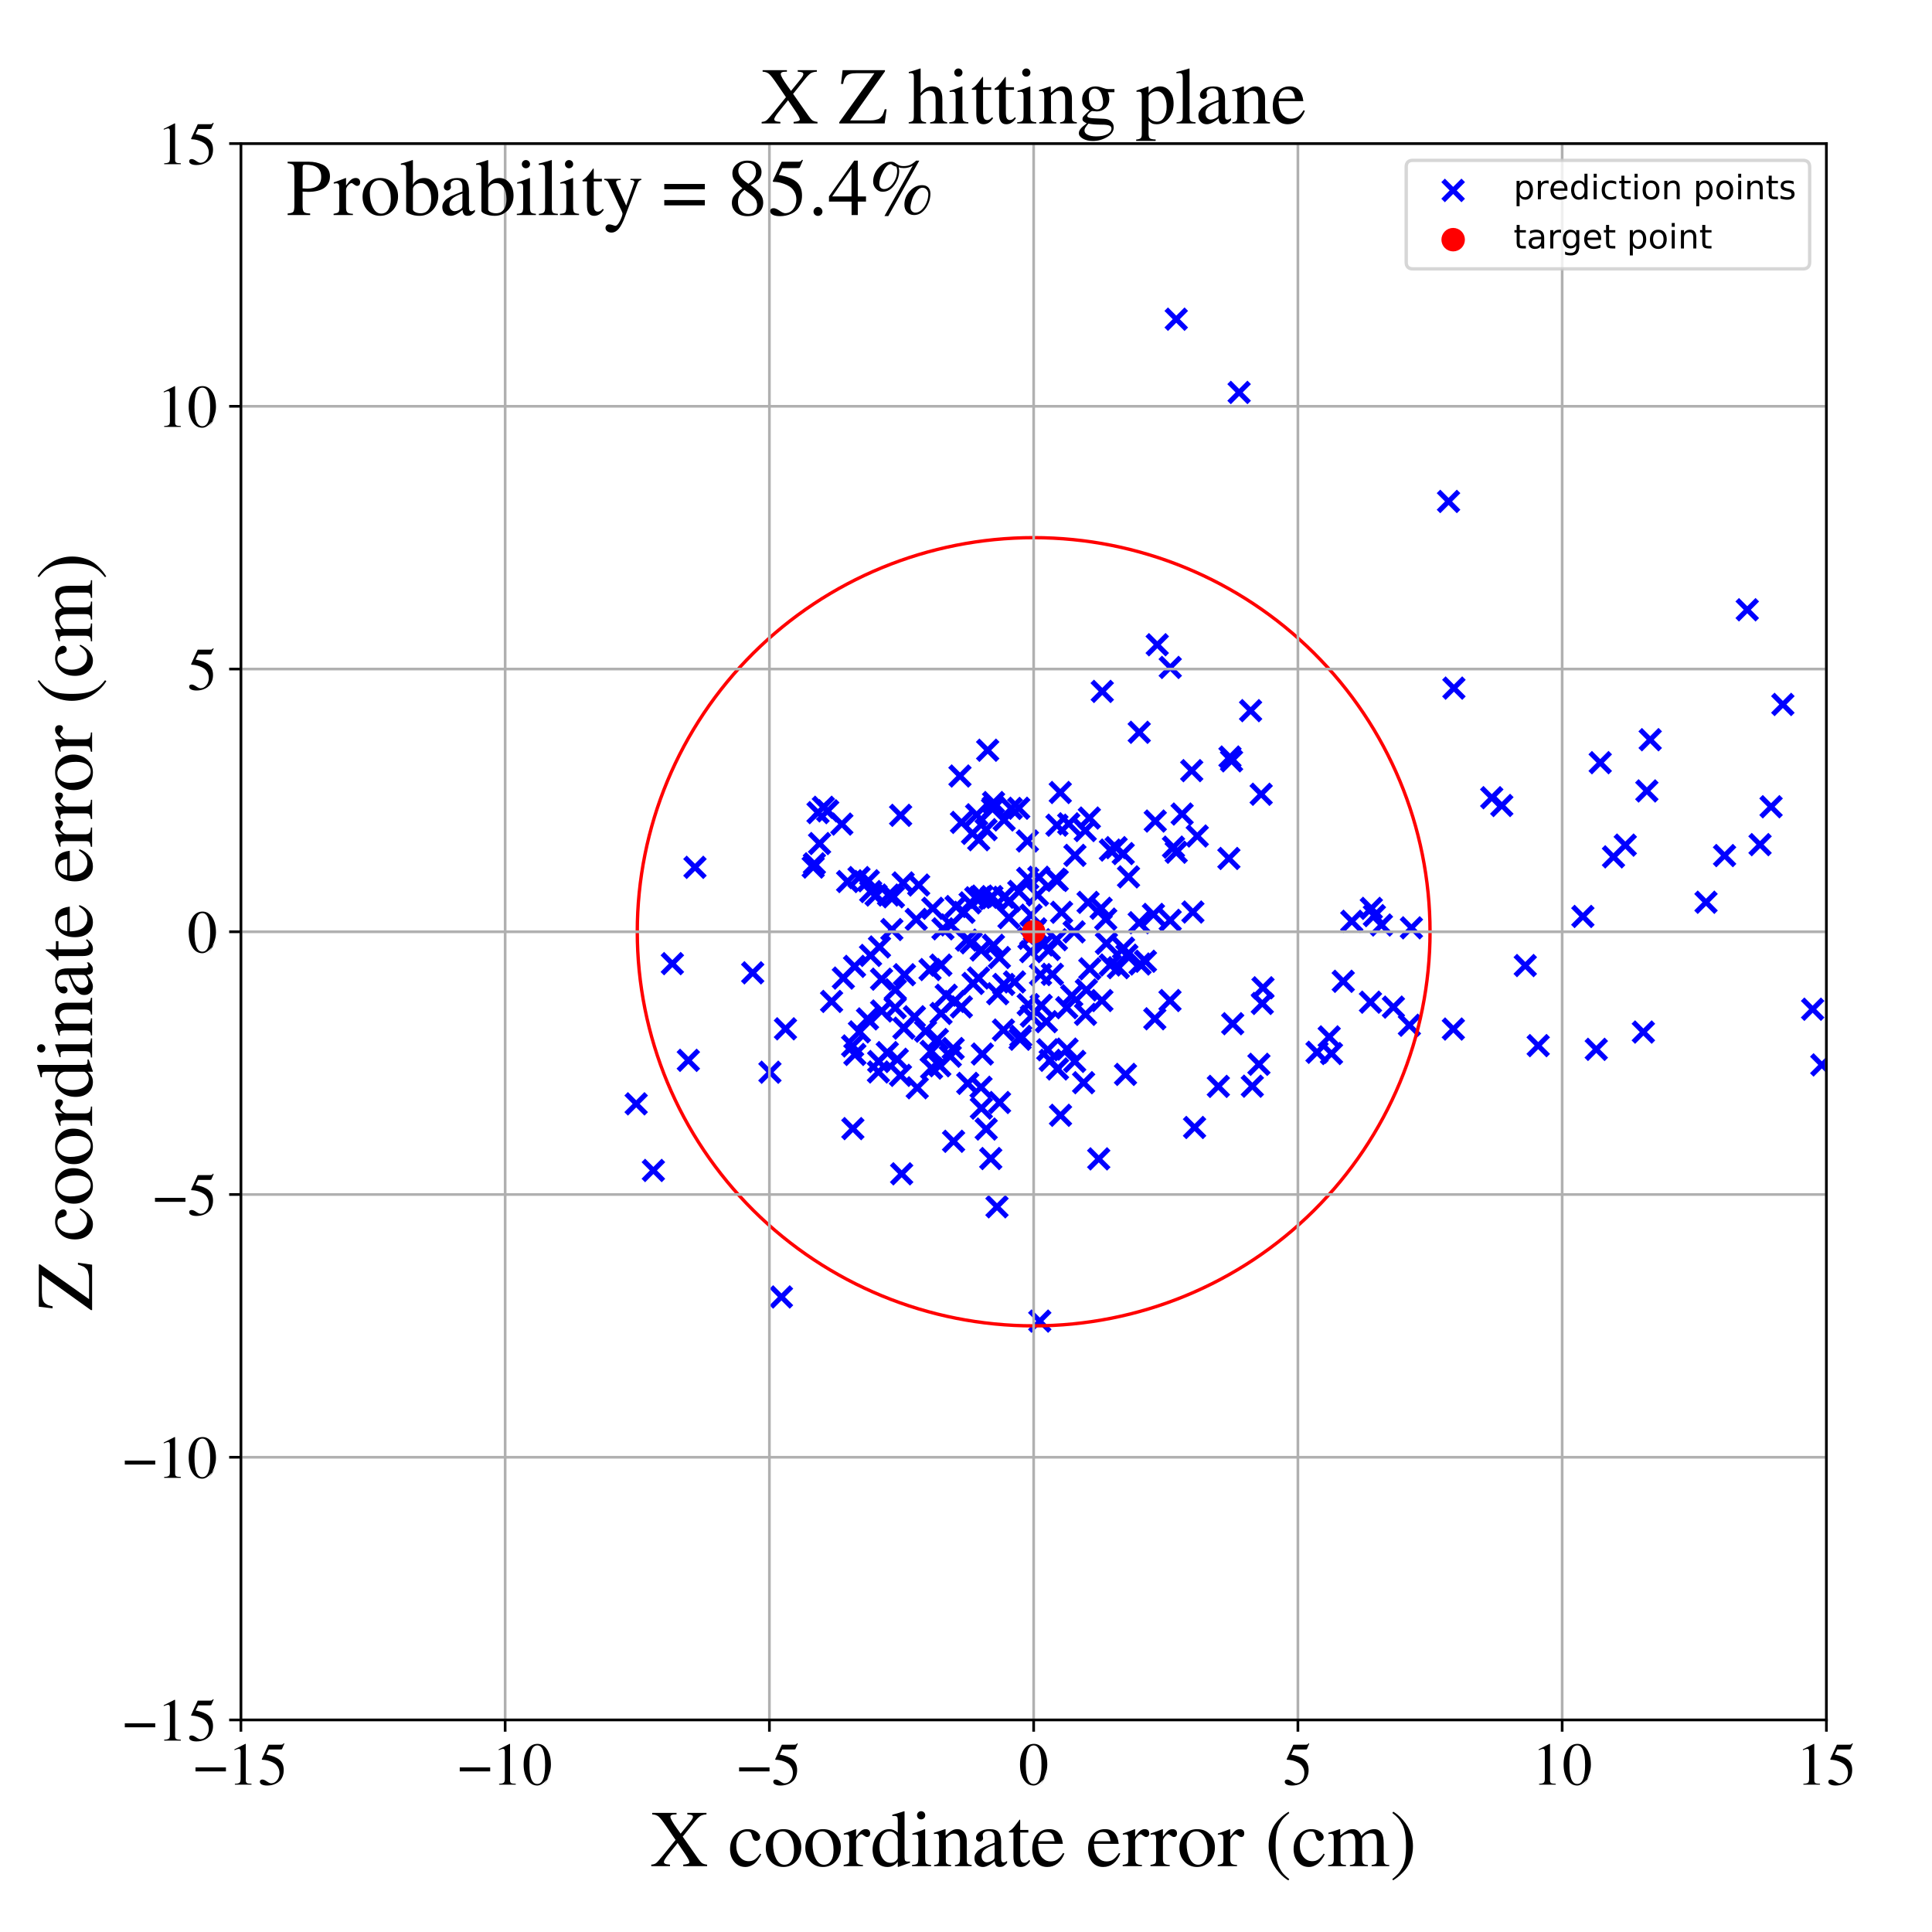 <?xml version="1.0" encoding="utf-8" standalone="no"?>
<!DOCTYPE svg PUBLIC "-//W3C//DTD SVG 1.1//EN"
  "http://www.w3.org/Graphics/SVG/1.1/DTD/svg11.dtd">
<!-- Created with matplotlib (https://matplotlib.org/) -->
<svg height="576pt" version="1.1" viewBox="0 0 576 576" width="576pt" xmlns="http://www.w3.org/2000/svg" xmlns:xlink="http://www.w3.org/1999/xlink">
 <defs>
  <style type="text/css">
*{stroke-linecap:butt;stroke-linejoin:round;}
  </style>
 </defs>
 <g id="figure_1">
  <g id="patch_1">
   <path d="M 0 576 
L 576 576 
L 576 0 
L 0 0 
z
" style="fill:#ffffff;"/>
  </g>
  <g id="axes_1">
   <g id="patch_2">
    <path d="M 71.822 512.784 
L 544.52 512.784 
L 544.52 42.802 
L 71.822 42.802 
z
" style="fill:#ffffff;"/>
   </g>
   <g id="PathCollection_1">
    <defs>
     <path d="M -3 3 
L 3 -3 
M -3 -3 
L 3 3 
" id="m2deea096b0" style="stroke:#0000ff;stroke-width:1.5;"/>
    </defs>
    <g clip-path="url(#p1685a24fb5)">
     <use style="fill:#0000ff;stroke:#0000ff;stroke-width:1.5;" x="312.372" xlink:href="#m2deea096b0" y="312.985"/>
     <use style="fill:#0000ff;stroke:#0000ff;stroke-width:1.5;" x="489.948" xlink:href="#m2deea096b0" y="307.695"/>
     <use style="fill:#0000ff;stroke:#0000ff;stroke-width:1.5;" x="299.168" xlink:href="#m2deea096b0" y="307.091"/>
     <use style="fill:#0000ff;stroke:#0000ff;stroke-width:1.5;" x="302.464" xlink:href="#m2deea096b0" y="292.753"/>
     <use style="fill:#0000ff;stroke:#0000ff;stroke-width:1.5;" x="420.793" xlink:href="#m2deea096b0" y="276.623"/>
     <use style="fill:#0000ff;stroke:#0000ff;stroke-width:1.5;" x="366.375" xlink:href="#m2deea096b0" y="255.939"/>
     <use style="fill:#0000ff;stroke:#0000ff;stroke-width:1.5;" x="280.556" xlink:href="#m2deea096b0" y="302.149"/>
     <use style="fill:#0000ff;stroke:#0000ff;stroke-width:1.5;" x="297.998" xlink:href="#m2deea096b0" y="328.691"/>
     <use style="fill:#0000ff;stroke:#0000ff;stroke-width:1.5;" x="307.304" xlink:href="#m2deea096b0" y="283.721"/>
     <use style="fill:#0000ff;stroke:#0000ff;stroke-width:1.5;" x="481.046" xlink:href="#m2deea096b0" y="255.461"/>
     <use style="fill:#0000ff;stroke:#0000ff;stroke-width:1.5;" x="250.985" xlink:href="#m2deea096b0" y="245.694"/>
     <use style="fill:#0000ff;stroke:#0000ff;stroke-width:1.5;" x="269.482" xlink:href="#m2deea096b0" y="306.529"/>
     <use style="fill:#0000ff;stroke:#0000ff;stroke-width:1.5;" x="320.478" xlink:href="#m2deea096b0" y="255.009"/>
     <use style="fill:#0000ff;stroke:#0000ff;stroke-width:1.5;" x="339.89" xlink:href="#m2deea096b0" y="287.41"/>
     <use style="fill:#0000ff;stroke:#0000ff;stroke-width:1.5;" x="376.542" xlink:href="#m2deea096b0" y="294.498"/>
     <use style="fill:#0000ff;stroke:#0000ff;stroke-width:1.5;" x="484.555" xlink:href="#m2deea096b0" y="251.963"/>
     <use style="fill:#0000ff;stroke:#0000ff;stroke-width:1.5;" x="297.96" xlink:href="#m2deea096b0" y="285.478"/>
     <use style="fill:#0000ff;stroke:#0000ff;stroke-width:1.5;" x="306.545" xlink:href="#m2deea096b0" y="299.517"/>
     <use style="fill:#0000ff;stroke:#0000ff;stroke-width:1.5;" x="309.333" xlink:href="#m2deea096b0" y="266.835"/>
     <use style="fill:#0000ff;stroke:#0000ff;stroke-width:1.5;" x="1006.367" xlink:href="#m2deea096b0" y="287.489"/>
     <use style="fill:#0000ff;stroke:#0000ff;stroke-width:1.5;" x="475.909" xlink:href="#m2deea096b0" y="312.849"/>
     <use style="fill:#0000ff;stroke:#0000ff;stroke-width:1.5;" x="256.101" xlink:href="#m2deea096b0" y="261.635"/>
     <use style="fill:#0000ff;stroke:#0000ff;stroke-width:1.5;" x="289.221" xlink:href="#m2deea096b0" y="269.181"/>
     <use style="fill:#0000ff;stroke:#0000ff;stroke-width:1.5;" x="431.863" xlink:href="#m2deea096b0" y="149.499"/>
     <use style="fill:#0000ff;stroke:#0000ff;stroke-width:1.5;" x="299.258" xlink:href="#m2deea096b0" y="293.494"/>
     <use style="fill:#0000ff;stroke:#0000ff;stroke-width:1.5;" x="319.535" xlink:href="#m2deea096b0" y="296.871"/>
     <use style="fill:#0000ff;stroke:#0000ff;stroke-width:1.5;" x="297.239" xlink:href="#m2deea096b0" y="359.796"/>
     <use style="fill:#0000ff;stroke:#0000ff;stroke-width:1.5;" x="264.884" xlink:href="#m2deea096b0" y="266.847"/>
     <use style="fill:#0000ff;stroke:#0000ff;stroke-width:1.5;" x="329.664" xlink:href="#m2deea096b0" y="274.023"/>
     <use style="fill:#0000ff;stroke:#0000ff;stroke-width:1.5;" x="524.734" xlink:href="#m2deea096b0" y="251.816"/>
     <use style="fill:#0000ff;stroke:#0000ff;stroke-width:1.5;" x="444.744" xlink:href="#m2deea096b0" y="237.827"/>
     <use style="fill:#0000ff;stroke:#0000ff;stroke-width:1.5;" x="280.499" xlink:href="#m2deea096b0" y="287.737"/>
     <use style="fill:#0000ff;stroke:#0000ff;stroke-width:1.5;" x="333.42" xlink:href="#m2deea096b0" y="288.507"/>
     <use style="fill:#0000ff;stroke:#0000ff;stroke-width:1.5;" x="254.771" xlink:href="#m2deea096b0" y="288.11"/>
     <use style="fill:#0000ff;stroke:#0000ff;stroke-width:1.5;" x="562.689" xlink:href="#m2deea096b0" y="266.324"/>
     <use style="fill:#0000ff;stroke:#0000ff;stroke-width:1.5;" x="295.909" xlink:href="#m2deea096b0" y="241.156"/>
     <use style="fill:#0000ff;stroke:#0000ff;stroke-width:1.5;" x="277.737" xlink:href="#m2deea096b0" y="318.451"/>
     <use style="fill:#0000ff;stroke:#0000ff;stroke-width:1.5;" x="334.964" xlink:href="#m2deea096b0" y="282.673"/>
     <use style="fill:#0000ff;stroke:#0000ff;stroke-width:1.5;" x="292.188" xlink:href="#m2deea096b0" y="267.539"/>
     <use style="fill:#0000ff;stroke:#0000ff;stroke-width:1.5;" x="244.344" xlink:href="#m2deea096b0" y="251.49"/>
     <use style="fill:#0000ff;stroke:#0000ff;stroke-width:1.5;" x="261.971" xlink:href="#m2deea096b0" y="316.48"/>
     <use style="fill:#0000ff;stroke:#0000ff;stroke-width:1.5;" x="411.852" xlink:href="#m2deea096b0" y="275.778"/>
     <use style="fill:#0000ff;stroke:#0000ff;stroke-width:1.5;" x="328.626" xlink:href="#m2deea096b0" y="206.136"/>
     <use style="fill:#0000ff;stroke:#0000ff;stroke-width:1.5;" x="242.8" xlink:href="#m2deea096b0" y="257.536"/>
     <use style="fill:#0000ff;stroke:#0000ff;stroke-width:1.5;" x="352.437" xlink:href="#m2deea096b0" y="242.697"/>
     <use style="fill:#0000ff;stroke:#0000ff;stroke-width:1.5;" x="350.684" xlink:href="#m2deea096b0" y="95.17"/>
     <use style="fill:#0000ff;stroke:#0000ff;stroke-width:1.5;" x="266.365" xlink:href="#m2deea096b0" y="267.376"/>
     <use style="fill:#0000ff;stroke:#0000ff;stroke-width:1.5;" x="367.174" xlink:href="#m2deea096b0" y="226.837"/>
     <use style="fill:#0000ff;stroke:#0000ff;stroke-width:1.5;" x="272.616" xlink:href="#m2deea096b0" y="303.127"/>
     <use style="fill:#0000ff;stroke:#0000ff;stroke-width:1.5;" x="286.203" xlink:href="#m2deea096b0" y="231.359"/>
     <use style="fill:#0000ff;stroke:#0000ff;stroke-width:1.5;" x="308.401" xlink:href="#m2deea096b0" y="277.43"/>
     <use style="fill:#0000ff;stroke:#0000ff;stroke-width:1.5;" x="261.181" xlink:href="#m2deea096b0" y="266.846"/>
     <use style="fill:#0000ff;stroke:#0000ff;stroke-width:1.5;" x="229.547" xlink:href="#m2deea096b0" y="319.67"/>
     <use style="fill:#0000ff;stroke:#0000ff;stroke-width:1.5;" x="273.167" xlink:href="#m2deea096b0" y="274.109"/>
     <use style="fill:#0000ff;stroke:#0000ff;stroke-width:1.5;" x="373.364" xlink:href="#m2deea096b0" y="323.837"/>
     <use style="fill:#0000ff;stroke:#0000ff;stroke-width:1.5;" x="316.491" xlink:href="#m2deea096b0" y="271.988"/>
     <use style="fill:#0000ff;stroke:#0000ff;stroke-width:1.5;" x="280.191" xlink:href="#m2deea096b0" y="317.74"/>
     <use style="fill:#0000ff;stroke:#0000ff;stroke-width:1.5;" x="246.773" xlink:href="#m2deea096b0" y="241.742"/>
     <use style="fill:#0000ff;stroke:#0000ff;stroke-width:1.5;" x="299.262" xlink:href="#m2deea096b0" y="267.512"/>
     <use style="fill:#0000ff;stroke:#0000ff;stroke-width:1.5;" x="316.176" xlink:href="#m2deea096b0" y="332.51"/>
     <use style="fill:#0000ff;stroke:#0000ff;stroke-width:1.5;" x="279.457" xlink:href="#m2deea096b0" y="309.905"/>
     <use style="fill:#0000ff;stroke:#0000ff;stroke-width:1.5;" x="269.649" xlink:href="#m2deea096b0" y="290.597"/>
     <use style="fill:#0000ff;stroke:#0000ff;stroke-width:1.5;" x="540.416" xlink:href="#m2deea096b0" y="300.887"/>
     <use style="fill:#0000ff;stroke:#0000ff;stroke-width:1.5;" x="528.026" xlink:href="#m2deea096b0" y="240.522"/>
     <use style="fill:#0000ff;stroke:#0000ff;stroke-width:1.5;" x="610.939" xlink:href="#m2deea096b0" y="233.852"/>
     <use style="fill:#0000ff;stroke:#0000ff;stroke-width:1.5;" x="290.91" xlink:href="#m2deea096b0" y="267.656"/>
     <use style="fill:#0000ff;stroke:#0000ff;stroke-width:1.5;" x="310.416" xlink:href="#m2deea096b0" y="299.724"/>
     <use style="fill:#0000ff;stroke:#0000ff;stroke-width:1.5;" x="328.284" xlink:href="#m2deea096b0" y="270.799"/>
     <use style="fill:#0000ff;stroke:#0000ff;stroke-width:1.5;" x="310.221" xlink:href="#m2deea096b0" y="290.557"/>
     <use style="fill:#0000ff;stroke:#0000ff;stroke-width:1.5;" x="328.521" xlink:href="#m2deea096b0" y="298.304"/>
     <use style="fill:#0000ff;stroke:#0000ff;stroke-width:1.5;" x="372.846" xlink:href="#m2deea096b0" y="211.872"/>
     <use style="fill:#0000ff;stroke:#0000ff;stroke-width:1.5;" x="335.554" xlink:href="#m2deea096b0" y="320.317"/>
     <use style="fill:#0000ff;stroke:#0000ff;stroke-width:1.5;" x="200.462" xlink:href="#m2deea096b0" y="287.294"/>
     <use style="fill:#0000ff;stroke:#0000ff;stroke-width:1.5;" x="245.475" xlink:href="#m2deea096b0" y="240.684"/>
     <use style="fill:#0000ff;stroke:#0000ff;stroke-width:1.5;" x="291.172" xlink:href="#m2deea096b0" y="242.92"/>
     <use style="fill:#0000ff;stroke:#0000ff;stroke-width:1.5;" x="343.88" xlink:href="#m2deea096b0" y="272.619"/>
     <use style="fill:#0000ff;stroke:#0000ff;stroke-width:1.5;" x="334.871" xlink:href="#m2deea096b0" y="254.484"/>
     <use style="fill:#0000ff;stroke:#0000ff;stroke-width:1.5;" x="323.886" xlink:href="#m2deea096b0" y="295.139"/>
     <use style="fill:#0000ff;stroke:#0000ff;stroke-width:1.5;" x="341.503" xlink:href="#m2deea096b0" y="286.59"/>
     <use style="fill:#0000ff;stroke:#0000ff;stroke-width:1.5;" x="318.627" xlink:href="#m2deea096b0" y="245.602"/>
     <use style="fill:#0000ff;stroke:#0000ff;stroke-width:1.5;" x="189.669" xlink:href="#m2deea096b0" y="329.095"/>
     <use style="fill:#0000ff;stroke:#0000ff;stroke-width:1.5;" x="205.22" xlink:href="#m2deea096b0" y="316.128"/>
     <use style="fill:#0000ff;stroke:#0000ff;stroke-width:1.5;" x="335.954" xlink:href="#m2deea096b0" y="284.783"/>
     <use style="fill:#0000ff;stroke:#0000ff;stroke-width:1.5;" x="287.389" xlink:href="#m2deea096b0" y="271.991"/>
     <use style="fill:#0000ff;stroke:#0000ff;stroke-width:1.5;" x="309.997" xlink:href="#m2deea096b0" y="393.871"/>
     <use style="fill:#0000ff;stroke:#0000ff;stroke-width:1.5;" x="294.463" xlink:href="#m2deea096b0" y="223.673"/>
     <use style="fill:#0000ff;stroke:#0000ff;stroke-width:1.5;" x="194.8" xlink:href="#m2deea096b0" y="348.957"/>
     <use style="fill:#0000ff;stroke:#0000ff;stroke-width:1.5;" x="376.341" xlink:href="#m2deea096b0" y="299.167"/>
     <use style="fill:#0000ff;stroke:#0000ff;stroke-width:1.5;" x="254.269" xlink:href="#m2deea096b0" y="336.48"/>
     <use style="fill:#0000ff;stroke:#0000ff;stroke-width:1.5;" x="323.633" xlink:href="#m2deea096b0" y="302.413"/>
     <use style="fill:#0000ff;stroke:#0000ff;stroke-width:1.5;" x="296.216" xlink:href="#m2deea096b0" y="239.266"/>
     <use style="fill:#0000ff;stroke:#0000ff;stroke-width:1.5;" x="308.754" xlink:href="#m2deea096b0" y="276.931"/>
     <use style="fill:#0000ff;stroke:#0000ff;stroke-width:1.5;" x="286.618" xlink:href="#m2deea096b0" y="300.197"/>
     <use style="fill:#0000ff;stroke:#0000ff;stroke-width:1.5;" x="269.263" xlink:href="#m2deea096b0" y="263.231"/>
     <use style="fill:#0000ff;stroke:#0000ff;stroke-width:1.5;" x="234.178" xlink:href="#m2deea096b0" y="306.732"/>
     <use style="fill:#0000ff;stroke:#0000ff;stroke-width:1.5;" x="514.154" xlink:href="#m2deea096b0" y="255.077"/>
     <use style="fill:#0000ff;stroke:#0000ff;stroke-width:1.5;" x="256.228" xlink:href="#m2deea096b0" y="307.639"/>
     <use style="fill:#0000ff;stroke:#0000ff;stroke-width:1.5;" x="324.915" xlink:href="#m2deea096b0" y="288.844"/>
     <use style="fill:#0000ff;stroke:#0000ff;stroke-width:1.5;" x="266.926" xlink:href="#m2deea096b0" y="295.097"/>
     <use style="fill:#0000ff;stroke:#0000ff;stroke-width:1.5;" x="259.589" xlink:href="#m2deea096b0" y="265.808"/>
     <use style="fill:#0000ff;stroke:#0000ff;stroke-width:1.5;" x="268.464" xlink:href="#m2deea096b0" y="320.602"/>
     <use style="fill:#0000ff;stroke:#0000ff;stroke-width:1.5;" x="471.912" xlink:href="#m2deea096b0" y="273.228"/>
     <use style="fill:#0000ff;stroke:#0000ff;stroke-width:1.5;" x="356.949" xlink:href="#m2deea096b0" y="249.246"/>
     <use style="fill:#0000ff;stroke:#0000ff;stroke-width:1.5;" x="267.507" xlink:href="#m2deea096b0" y="315.805"/>
     <use style="fill:#0000ff;stroke:#0000ff;stroke-width:1.5;" x="289.94" xlink:href="#m2deea096b0" y="248.459"/>
     <use style="fill:#0000ff;stroke:#0000ff;stroke-width:1.5;" x="295.706" xlink:href="#m2deea096b0" y="267.312"/>
     <use style="fill:#0000ff;stroke:#0000ff;stroke-width:1.5;" x="303.721" xlink:href="#m2deea096b0" y="240.965"/>
     <use style="fill:#0000ff;stroke:#0000ff;stroke-width:1.5;" x="552.972" xlink:href="#m2deea096b0" y="315.996"/>
     <use style="fill:#0000ff;stroke:#0000ff;stroke-width:1.5;" x="409.756" xlink:href="#m2deea096b0" y="272.97"/>
     <use style="fill:#0000ff;stroke:#0000ff;stroke-width:1.5;" x="261.889" xlink:href="#m2deea096b0" y="319.59"/>
     <use style="fill:#0000ff;stroke:#0000ff;stroke-width:1.5;" x="297.447" xlink:href="#m2deea096b0" y="296.264"/>
     <use style="fill:#0000ff;stroke:#0000ff;stroke-width:1.5;" x="292.546" xlink:href="#m2deea096b0" y="283.235"/>
     <use style="fill:#0000ff;stroke:#0000ff;stroke-width:1.5;" x="323.066" xlink:href="#m2deea096b0" y="322.791"/>
     <use style="fill:#0000ff;stroke:#0000ff;stroke-width:1.5;" x="350.674" xlink:href="#m2deea096b0" y="254.084"/>
     <use style="fill:#0000ff;stroke:#0000ff;stroke-width:1.5;" x="396.282" xlink:href="#m2deea096b0" y="309.133"/>
     <use style="fill:#0000ff;stroke:#0000ff;stroke-width:1.5;" x="454.741" xlink:href="#m2deea096b0" y="287.865"/>
     <use style="fill:#0000ff;stroke:#0000ff;stroke-width:1.5;" x="433.3" xlink:href="#m2deea096b0" y="306.8"/>
     <use style="fill:#0000ff;stroke:#0000ff;stroke-width:1.5;" x="314.669" xlink:href="#m2deea096b0" y="262.117"/>
     <use style="fill:#0000ff;stroke:#0000ff;stroke-width:1.5;" x="316.111" xlink:href="#m2deea096b0" y="236.273"/>
     <use style="fill:#0000ff;stroke:#0000ff;stroke-width:1.5;" x="291.789" xlink:href="#m2deea096b0" y="250.353"/>
     <use style="fill:#0000ff;stroke:#0000ff;stroke-width:1.5;" x="508.626" xlink:href="#m2deea096b0" y="268.992"/>
     <use style="fill:#0000ff;stroke:#0000ff;stroke-width:1.5;" x="284.174" xlink:href="#m2deea096b0" y="312.602"/>
     <use style="fill:#0000ff;stroke:#0000ff;stroke-width:1.5;" x="283.314" xlink:href="#m2deea096b0" y="314.909"/>
     <use style="fill:#0000ff;stroke:#0000ff;stroke-width:1.5;" x="264.537" xlink:href="#m2deea096b0" y="313.819"/>
     <use style="fill:#0000ff;stroke:#0000ff;stroke-width:1.5;" x="309.713" xlink:href="#m2deea096b0" y="261.539"/>
     <use style="fill:#0000ff;stroke:#0000ff;stroke-width:1.5;" x="296.175" xlink:href="#m2deea096b0" y="281.825"/>
     <use style="fill:#0000ff;stroke:#0000ff;stroke-width:1.5;" x="300.808" xlink:href="#m2deea096b0" y="273.598"/>
     <use style="fill:#0000ff;stroke:#0000ff;stroke-width:1.5;" x="300.971" xlink:href="#m2deea096b0" y="268.614"/>
     <use style="fill:#0000ff;stroke:#0000ff;stroke-width:1.5;" x="262.207" xlink:href="#m2deea096b0" y="282.326"/>
     <use style="fill:#0000ff;stroke:#0000ff;stroke-width:1.5;" x="277.268" xlink:href="#m2deea096b0" y="289.06"/>
     <use style="fill:#0000ff;stroke:#0000ff;stroke-width:1.5;" x="375.331" xlink:href="#m2deea096b0" y="317.309"/>
     <use style="fill:#0000ff;stroke:#0000ff;stroke-width:1.5;" x="301.492" xlink:href="#m2deea096b0" y="241.022"/>
     <use style="fill:#0000ff;stroke:#0000ff;stroke-width:1.5;" x="258.639" xlink:href="#m2deea096b0" y="303.77"/>
     <use style="fill:#0000ff;stroke:#0000ff;stroke-width:1.5;" x="311.965" xlink:href="#m2deea096b0" y="304.597"/>
     <use style="fill:#0000ff;stroke:#0000ff;stroke-width:1.5;" x="324.777" xlink:href="#m2deea096b0" y="243.888"/>
     <use style="fill:#0000ff;stroke:#0000ff;stroke-width:1.5;" x="252.708" xlink:href="#m2deea096b0" y="262.818"/>
     <use style="fill:#0000ff;stroke:#0000ff;stroke-width:1.5;" x="324.394" xlink:href="#m2deea096b0" y="269.031"/>
     <use style="fill:#0000ff;stroke:#0000ff;stroke-width:1.5;" x="336.452" xlink:href="#m2deea096b0" y="261.428"/>
     <use style="fill:#0000ff;stroke:#0000ff;stroke-width:1.5;" x="275.925" xlink:href="#m2deea096b0" y="307.425"/>
     <use style="fill:#0000ff;stroke:#0000ff;stroke-width:1.5;" x="348.818" xlink:href="#m2deea096b0" y="298.294"/>
     <use style="fill:#0000ff;stroke:#0000ff;stroke-width:1.5;" x="207.193" xlink:href="#m2deea096b0" y="258.585"/>
     <use style="fill:#0000ff;stroke:#0000ff;stroke-width:1.5;" x="265.893" xlink:href="#m2deea096b0" y="277.13"/>
     <use style="fill:#0000ff;stroke:#0000ff;stroke-width:1.5;" x="604.927" xlink:href="#m2deea096b0" y="293.664"/>
     <use style="fill:#0000ff;stroke:#0000ff;stroke-width:1.5;" x="477.086" xlink:href="#m2deea096b0" y="227.382"/>
     <use style="fill:#0000ff;stroke:#0000ff;stroke-width:1.5;" x="247.928" xlink:href="#m2deea096b0" y="298.563"/>
     <use style="fill:#0000ff;stroke:#0000ff;stroke-width:1.5;" x="323.546" xlink:href="#m2deea096b0" y="247.617"/>
     <use style="fill:#0000ff;stroke:#0000ff;stroke-width:1.5;" x="458.595" xlink:href="#m2deea096b0" y="311.739"/>
     <use style="fill:#0000ff;stroke:#0000ff;stroke-width:1.5;" x="277.613" xlink:href="#m2deea096b0" y="313.448"/>
     <use style="fill:#0000ff;stroke:#0000ff;stroke-width:1.5;" x="315.204" xlink:href="#m2deea096b0" y="262.493"/>
     <use style="fill:#0000ff;stroke:#0000ff;stroke-width:1.5;" x="273.464" xlink:href="#m2deea096b0" y="324.305"/>
     <use style="fill:#0000ff;stroke:#0000ff;stroke-width:1.5;" x="291.729" xlink:href="#m2deea096b0" y="291.585"/>
     <use style="fill:#0000ff;stroke:#0000ff;stroke-width:1.5;" x="284.296" xlink:href="#m2deea096b0" y="340.262"/>
     <use style="fill:#0000ff;stroke:#0000ff;stroke-width:1.5;" x="339.65" xlink:href="#m2deea096b0" y="218.325"/>
     <use style="fill:#0000ff;stroke:#0000ff;stroke-width:1.5;" x="403.018" xlink:href="#m2deea096b0" y="274.667"/>
     <use style="fill:#0000ff;stroke:#0000ff;stroke-width:1.5;" x="307.485" xlink:href="#m2deea096b0" y="302.939"/>
     <use style="fill:#0000ff;stroke:#0000ff;stroke-width:1.5;" x="285.038" xlink:href="#m2deea096b0" y="270.263"/>
     <use style="fill:#0000ff;stroke:#0000ff;stroke-width:1.5;" x="224.408" xlink:href="#m2deea096b0" y="290.034"/>
     <use style="fill:#0000ff;stroke:#0000ff;stroke-width:1.5;" x="294.022" xlink:href="#m2deea096b0" y="336.616"/>
     <use style="fill:#0000ff;stroke:#0000ff;stroke-width:1.5;" x="254.198" xlink:href="#m2deea096b0" y="311.832"/>
     <use style="fill:#0000ff;stroke:#0000ff;stroke-width:1.5;" x="531.534" xlink:href="#m2deea096b0" y="210.023"/>
     <use style="fill:#0000ff;stroke:#0000ff;stroke-width:1.5;" x="283.52" xlink:href="#m2deea096b0" y="275.751"/>
     <use style="fill:#0000ff;stroke:#0000ff;stroke-width:1.5;" x="295.175" xlink:href="#m2deea096b0" y="267.939"/>
     <use style="fill:#0000ff;stroke:#0000ff;stroke-width:1.5;" x="400.474" xlink:href="#m2deea096b0" y="292.562"/>
     <use style="fill:#0000ff;stroke:#0000ff;stroke-width:1.5;" x="288.521" xlink:href="#m2deea096b0" y="322.992"/>
     <use style="fill:#0000ff;stroke:#0000ff;stroke-width:1.5;" x="315.283" xlink:href="#m2deea096b0" y="318.697"/>
     <use style="fill:#0000ff;stroke:#0000ff;stroke-width:1.5;" x="345.014" xlink:href="#m2deea096b0" y="192.222"/>
     <use style="fill:#0000ff;stroke:#0000ff;stroke-width:1.5;" x="348.879" xlink:href="#m2deea096b0" y="274.381"/>
     <use style="fill:#0000ff;stroke:#0000ff;stroke-width:1.5;" x="262.851" xlink:href="#m2deea096b0" y="301.414"/>
     <use style="fill:#0000ff;stroke:#0000ff;stroke-width:1.5;" x="349.855" xlink:href="#m2deea096b0" y="252.561"/>
     <use style="fill:#0000ff;stroke:#0000ff;stroke-width:1.5;" x="339.636" xlink:href="#m2deea096b0" y="275.087"/>
     <use style="fill:#0000ff;stroke:#0000ff;stroke-width:1.5;" x="266.878" xlink:href="#m2deea096b0" y="300.475"/>
     <use style="fill:#0000ff;stroke:#0000ff;stroke-width:1.5;" x="288.148" xlink:href="#m2deea096b0" y="280.282"/>
     <use style="fill:#0000ff;stroke:#0000ff;stroke-width:1.5;" x="296.149" xlink:href="#m2deea096b0" y="240.658"/>
     <use style="fill:#0000ff;stroke:#0000ff;stroke-width:1.5;" x="232.972" xlink:href="#m2deea096b0" y="386.673"/>
     <use style="fill:#0000ff;stroke:#0000ff;stroke-width:1.5;" x="284.532" xlink:href="#m2deea096b0" y="298.56"/>
     <use style="fill:#0000ff;stroke:#0000ff;stroke-width:1.5;" x="699.58" xlink:href="#m2deea096b0" y="157.439"/>
     <use style="fill:#0000ff;stroke:#0000ff;stroke-width:1.5;" x="306.4" xlink:href="#m2deea096b0" y="261.874"/>
     <use style="fill:#0000ff;stroke:#0000ff;stroke-width:1.5;" x="344.424" xlink:href="#m2deea096b0" y="244.787"/>
     <use style="fill:#0000ff;stroke:#0000ff;stroke-width:1.5;" x="292.785" xlink:href="#m2deea096b0" y="267.16"/>
     <use style="fill:#0000ff;stroke:#0000ff;stroke-width:1.5;" x="292.874" xlink:href="#m2deea096b0" y="314.245"/>
     <use style="fill:#0000ff;stroke:#0000ff;stroke-width:1.5;" x="254.871" xlink:href="#m2deea096b0" y="314.365"/>
     <use style="fill:#0000ff;stroke:#0000ff;stroke-width:1.5;" x="243.881" xlink:href="#m2deea096b0" y="242.274"/>
     <use style="fill:#0000ff;stroke:#0000ff;stroke-width:1.5;" x="415.423" xlink:href="#m2deea096b0" y="300.262"/>
     <use style="fill:#0000ff;stroke:#0000ff;stroke-width:1.5;" x="408.586" xlink:href="#m2deea096b0" y="298.791"/>
     <use style="fill:#0000ff;stroke:#0000ff;stroke-width:1.5;" x="304.114" xlink:href="#m2deea096b0" y="309.837"/>
     <use style="fill:#0000ff;stroke:#0000ff;stroke-width:1.5;" x="318.117" xlink:href="#m2deea096b0" y="312.779"/>
     <use style="fill:#0000ff;stroke:#0000ff;stroke-width:1.5;" x="447.74" xlink:href="#m2deea096b0" y="240.146"/>
     <use style="fill:#0000ff;stroke:#0000ff;stroke-width:1.5;" x="420.192" xlink:href="#m2deea096b0" y="305.661"/>
     <use style="fill:#0000ff;stroke:#0000ff;stroke-width:1.5;" x="299.37" xlink:href="#m2deea096b0" y="244.464"/>
     <use style="fill:#0000ff;stroke:#0000ff;stroke-width:1.5;" x="314.956" xlink:href="#m2deea096b0" y="280.164"/>
     <use style="fill:#0000ff;stroke:#0000ff;stroke-width:1.5;" x="259.539" xlink:href="#m2deea096b0" y="284.847"/>
     <use style="fill:#0000ff;stroke:#0000ff;stroke-width:1.5;" x="315.113" xlink:href="#m2deea096b0" y="246.021"/>
     <use style="fill:#0000ff;stroke:#0000ff;stroke-width:1.5;" x="292.575" xlink:href="#m2deea096b0" y="330.374"/>
     <use style="fill:#0000ff;stroke:#0000ff;stroke-width:1.5;" x="355.299" xlink:href="#m2deea096b0" y="229.757"/>
     <use style="fill:#0000ff;stroke:#0000ff;stroke-width:1.5;" x="331.052" xlink:href="#m2deea096b0" y="253.441"/>
     <use style="fill:#0000ff;stroke:#0000ff;stroke-width:1.5;" x="292.479" xlink:href="#m2deea096b0" y="324.152"/>
     <use style="fill:#0000ff;stroke:#0000ff;stroke-width:1.5;" x="363.234" xlink:href="#m2deea096b0" y="323.888"/>
     <use style="fill:#0000ff;stroke:#0000ff;stroke-width:1.5;" x="307.387" xlink:href="#m2deea096b0" y="272.853"/>
     <use style="fill:#0000ff;stroke:#0000ff;stroke-width:1.5;" x="268.819" xlink:href="#m2deea096b0" y="349.955"/>
     <use style="fill:#0000ff;stroke:#0000ff;stroke-width:1.5;" x="433.461" xlink:href="#m2deea096b0" y="205.154"/>
     <use style="fill:#0000ff;stroke:#0000ff;stroke-width:1.5;" x="262.816" xlink:href="#m2deea096b0" y="291.927"/>
     <use style="fill:#0000ff;stroke:#0000ff;stroke-width:1.5;" x="303.738" xlink:href="#m2deea096b0" y="265.758"/>
     <use style="fill:#0000ff;stroke:#0000ff;stroke-width:1.5;" x="392.654" xlink:href="#m2deea096b0" y="313.73"/>
     <use style="fill:#0000ff;stroke:#0000ff;stroke-width:1.5;" x="491.986" xlink:href="#m2deea096b0" y="220.533"/>
     <use style="fill:#0000ff;stroke:#0000ff;stroke-width:1.5;" x="306.308" xlink:href="#m2deea096b0" y="250.73"/>
     <use style="fill:#0000ff;stroke:#0000ff;stroke-width:1.5;" x="289.568" xlink:href="#m2deea096b0" y="281.085"/>
     <use style="fill:#0000ff;stroke:#0000ff;stroke-width:1.5;" x="310.907" xlink:href="#m2deea096b0" y="281.721"/>
     <use style="fill:#0000ff;stroke:#0000ff;stroke-width:1.5;" x="320.406" xlink:href="#m2deea096b0" y="316.439"/>
     <use style="fill:#0000ff;stroke:#0000ff;stroke-width:1.5;" x="356.146" xlink:href="#m2deea096b0" y="336.142"/>
     <use style="fill:#0000ff;stroke:#0000ff;stroke-width:1.5;" x="348.895" xlink:href="#m2deea096b0" y="198.986"/>
     <use style="fill:#0000ff;stroke:#0000ff;stroke-width:1.5;" x="408.845" xlink:href="#m2deea096b0" y="270.825"/>
     <use style="fill:#0000ff;stroke:#0000ff;stroke-width:1.5;" x="320.23" xlink:href="#m2deea096b0" y="277.824"/>
     <use style="fill:#0000ff;stroke:#0000ff;stroke-width:1.5;" x="396.969" xlink:href="#m2deea096b0" y="314.1"/>
     <use style="fill:#0000ff;stroke:#0000ff;stroke-width:1.5;" x="369.43" xlink:href="#m2deea096b0" y="116.998"/>
     <use style="fill:#0000ff;stroke:#0000ff;stroke-width:1.5;" x="268.512" xlink:href="#m2deea096b0" y="243.081"/>
     <use style="fill:#0000ff;stroke:#0000ff;stroke-width:1.5;" x="313.756" xlink:href="#m2deea096b0" y="290.471"/>
     <use style="fill:#0000ff;stroke:#0000ff;stroke-width:1.5;" x="329.864" xlink:href="#m2deea096b0" y="281.262"/>
     <use style="fill:#0000ff;stroke:#0000ff;stroke-width:1.5;" x="251.435" xlink:href="#m2deea096b0" y="291.604"/>
     <use style="fill:#0000ff;stroke:#0000ff;stroke-width:1.5;" x="580.478" xlink:href="#m2deea096b0" y="423.025"/>
     <use style="fill:#0000ff;stroke:#0000ff;stroke-width:1.5;" x="490.986" xlink:href="#m2deea096b0" y="235.807"/>
     <use style="fill:#0000ff;stroke:#0000ff;stroke-width:1.5;" x="281.126" xlink:href="#m2deea096b0" y="276.915"/>
     <use style="fill:#0000ff;stroke:#0000ff;stroke-width:1.5;" x="327.573" xlink:href="#m2deea096b0" y="345.504"/>
     <use style="fill:#0000ff;stroke:#0000ff;stroke-width:1.5;" x="258.885" xlink:href="#m2deea096b0" y="262.591"/>
     <use style="fill:#0000ff;stroke:#0000ff;stroke-width:1.5;" x="273.894" xlink:href="#m2deea096b0" y="263.862"/>
     <use style="fill:#0000ff;stroke:#0000ff;stroke-width:1.5;" x="278.089" xlink:href="#m2deea096b0" y="270.805"/>
     <use style="fill:#0000ff;stroke:#0000ff;stroke-width:1.5;" x="304.347" xlink:href="#m2deea096b0" y="308.972"/>
     <use style="fill:#0000ff;stroke:#0000ff;stroke-width:1.5;" x="312.824" xlink:href="#m2deea096b0" y="283.072"/>
     <use style="fill:#0000ff;stroke:#0000ff;stroke-width:1.5;" x="295.383" xlink:href="#m2deea096b0" y="345.404"/>
     <use style="fill:#0000ff;stroke:#0000ff;stroke-width:1.5;" x="332.756" xlink:href="#m2deea096b0" y="252.712"/>
     <use style="fill:#0000ff;stroke:#0000ff;stroke-width:1.5;" x="290.102" xlink:href="#m2deea096b0" y="293.196"/>
     <use style="fill:#0000ff;stroke:#0000ff;stroke-width:1.5;" x="331.002" xlink:href="#m2deea096b0" y="287.7"/>
     <use style="fill:#0000ff;stroke:#0000ff;stroke-width:1.5;" x="293.987" xlink:href="#m2deea096b0" y="247.35"/>
     <use style="fill:#0000ff;stroke:#0000ff;stroke-width:1.5;" x="242.441" xlink:href="#m2deea096b0" y="258.513"/>
     <use style="fill:#0000ff;stroke:#0000ff;stroke-width:1.5;" x="286.651" xlink:href="#m2deea096b0" y="245.182"/>
     <use style="fill:#0000ff;stroke:#0000ff;stroke-width:1.5;" x="344.289" xlink:href="#m2deea096b0" y="303.739"/>
     <use style="fill:#0000ff;stroke:#0000ff;stroke-width:1.5;" x="355.645" xlink:href="#m2deea096b0" y="271.913"/>
     <use style="fill:#0000ff;stroke:#0000ff;stroke-width:1.5;" x="306.77" xlink:href="#m2deea096b0" y="279.741"/>
     <use style="fill:#0000ff;stroke:#0000ff;stroke-width:1.5;" x="543.156" xlink:href="#m2deea096b0" y="317.49"/>
     <use style="fill:#0000ff;stroke:#0000ff;stroke-width:1.5;" x="366.7" xlink:href="#m2deea096b0" y="225.697"/>
     <use style="fill:#0000ff;stroke:#0000ff;stroke-width:1.5;" x="318.029" xlink:href="#m2deea096b0" y="300.427"/>
     <use style="fill:#0000ff;stroke:#0000ff;stroke-width:1.5;" x="376.003" xlink:href="#m2deea096b0" y="236.795"/>
     <use style="fill:#0000ff;stroke:#0000ff;stroke-width:1.5;" x="367.513" xlink:href="#m2deea096b0" y="305.205"/>
     <use style="fill:#0000ff;stroke:#0000ff;stroke-width:1.5;" x="313.095" xlink:href="#m2deea096b0" y="316.123"/>
     <use style="fill:#0000ff;stroke:#0000ff;stroke-width:1.5;" x="282.102" xlink:href="#m2deea096b0" y="296.714"/>
     <use style="fill:#0000ff;stroke:#0000ff;stroke-width:1.5;" x="520.919" xlink:href="#m2deea096b0" y="181.797"/>
     <use style="fill:#0000ff;stroke:#0000ff;stroke-width:1.5;" x="964.573" xlink:href="#m2deea096b0" y="148.642"/>
    </g>
   </g>
   <g id="PathCollection_2">
    <defs>
     <path d="M 0 3 
C 0.796 3 1.559 2.684 2.121 2.121 
C 2.684 1.559 3 0.796 3 0 
C 3 -0.796 2.684 -1.559 2.121 -2.121 
C 1.559 -2.684 0.796 -3 0 -3 
C -0.796 -3 -1.559 -2.684 -2.121 -2.121 
C -2.684 -1.559 -3 -0.796 -3 0 
C -3 0.796 -2.684 1.559 -2.121 2.121 
C -1.559 2.684 -0.796 3 0 3 
z
" id="m0598530d24" style="stroke:#ff0000;"/>
    </defs>
    <g clip-path="url(#p1685a24fb5)">
     <use style="fill:#ff0000;stroke:#ff0000;" x="308.171" xlink:href="#m0598530d24" y="277.793"/>
    </g>
   </g>
   <g id="patch_3">
    <path clip-path="url(#p1685a24fb5)" d="M 308.171 395.288 
C 339.511 395.288 369.572 382.908 391.733 360.875 
C 413.894 338.841 426.346 308.953 426.346 277.793 
C 426.346 246.633 413.894 216.745 391.733 194.711 
C 369.572 172.677 339.511 160.297 308.171 160.297 
C 276.831 160.297 246.77 172.677 224.609 194.711 
C 202.448 216.745 189.997 246.633 189.997 277.793 
C 189.997 308.953 202.448 338.841 224.609 360.875 
C 246.77 382.908 276.831 395.288 308.171 395.288 
z
" style="fill:none;stroke:#ff0000;stroke-linejoin:miter;"/>
   </g>
   <g id="matplotlib.axis_1">
    <g id="xtick_1">
     <g id="line2d_1">
      <path clip-path="url(#p1685a24fb5)" d="M 71.822 512.784 
L 71.822 42.802 
" style="fill:none;stroke:#b0b0b0;stroke-linecap:square;stroke-width:0.8;"/>
     </g>
     <g id="line2d_2">
      <defs>
       <path d="M 0 0 
L 0 3.5 
" id="mc2ca0f980e" style="stroke:#000000;stroke-width:0.8;"/>
      </defs>
      <g>
       <use style="stroke:#000000;stroke-width:0.8;" x="71.822" xlink:href="#mc2ca0f980e" y="512.784"/>
      </g>
     </g>
     <g id="text_1">
      <!-- −15 -->
      <defs>
       <path d="M 3 22 
L 3 28.594 
L 53.406 28.594 
L 53.406 22 
z
" id="FreeSerif-8722"/>
       <path d="M 18.297 59.297 
Q 16.5 59.297 11.094 57.094 
L 11.094 58.5 
L 29.094 67.594 
L 29.906 67.406 
L 29.906 7.406 
Q 29.906 3.797 31.703 2.688 
Q 33.5 1.594 39.406 1.5 
L 39.406 0 
L 11.797 0 
L 11.797 1.5 
Q 17.406 1.703 19.344 3.141 
Q 21.297 4.594 21.297 9.297 
L 21.297 54.594 
Q 21.297 59.297 18.297 59.297 
z
" id="FreeSerif-49"/>
       <path d="M 35.703 19.406 
Q 35.703 24.703 33.344 28.797 
Q 31 32.906 27.641 35.156 
Q 24.297 37.406 20.141 38.844 
Q 16 40.297 12.953 40.75 
Q 9.906 41.203 7.594 41.203 
Q 6.406 41.203 6.406 42 
Q 6.406 42.297 6.5 42.5 
L 17.406 66.203 
L 38.297 66.203 
Q 39.906 66.203 40.844 66.703 
Q 41.797 67.203 42.906 68.797 
L 43.797 68.094 
L 40 59.203 
Q 39.594 58.297 37.703 58.297 
L 18.094 58.297 
L 13.906 49.797 
Q 28.5 47.203 35.594 41.344 
Q 42.703 35.5 42.703 24.203 
Q 42.703 18.297 40.844 13.688 
Q 39 9.094 36.141 6.297 
Q 33.297 3.5 29.547 1.703 
Q 25.797 -0.094 22.344 -0.75 
Q 18.906 -1.406 15.406 -1.406 
Q 9.797 -1.406 6.5 0.25 
Q 3.203 1.906 3.203 4.797 
Q 3.203 8.5 7.5 8.5 
Q 10.297 8.5 14.75 5.391 
Q 19.203 2.297 21.797 2.297 
Q 27.703 2.297 31.703 7.25 
Q 35.703 12.203 35.703 19.406 
z
" id="FreeSerif-53"/>
      </defs>
      <g transform="translate(57.746 532.077)scale(0.18 -0.18)">
       <use xlink:href="#FreeSerif-8722"/>
       <use x="56.4" xlink:href="#FreeSerif-49"/>
       <use x="106.4" xlink:href="#FreeSerif-53"/>
      </g>
     </g>
    </g>
    <g id="xtick_2">
     <g id="line2d_3">
      <path clip-path="url(#p1685a24fb5)" d="M 150.605 512.784 
L 150.605 42.802 
" style="fill:none;stroke:#b0b0b0;stroke-linecap:square;stroke-width:0.8;"/>
     </g>
     <g id="line2d_4">
      <g>
       <use style="stroke:#000000;stroke-width:0.8;" x="150.605" xlink:href="#mc2ca0f980e" y="512.784"/>
      </g>
     </g>
     <g id="text_2">
      <!-- −10 -->
      <defs>
       <path d="M 47.594 17.797 
Q 35.203 -1.406 25 -1.406 
Q 14.797 -1.406 8.594 8.391 
Q 2.406 18.203 2.406 33.594 
Q 2.406 48.094 8.594 57.844 
Q 14.797 67.594 25.406 67.594 
Q 35.203 67.594 41.391 58 
Q 47.594 48.406 47.594 33 
Q 47.594 17.797 35.203 -1.406 
z
M 25.094 65 
Q 12 65 12 32.703 
Q 12 1.203 25 1.203 
Q 38 1.203 38 32.797 
Q 38 48.5 34.703 56.75 
Q 31.406 65 25.094 65 
z
" id="FreeSerif-48"/>
      </defs>
      <g transform="translate(136.529 532.077)scale(0.18 -0.18)">
       <use xlink:href="#FreeSerif-8722"/>
       <use x="56.4" xlink:href="#FreeSerif-49"/>
       <use x="106.4" xlink:href="#FreeSerif-48"/>
      </g>
     </g>
    </g>
    <g id="xtick_3">
     <g id="line2d_5">
      <path clip-path="url(#p1685a24fb5)" d="M 229.388 512.784 
L 229.388 42.802 
" style="fill:none;stroke:#b0b0b0;stroke-linecap:square;stroke-width:0.8;"/>
     </g>
     <g id="line2d_6">
      <g>
       <use style="stroke:#000000;stroke-width:0.8;" x="229.388" xlink:href="#mc2ca0f980e" y="512.784"/>
      </g>
     </g>
     <g id="text_3">
      <!-- −5 -->
      <g transform="translate(219.812 532.077)scale(0.18 -0.18)">
       <use xlink:href="#FreeSerif-8722"/>
       <use x="56.4" xlink:href="#FreeSerif-53"/>
      </g>
     </g>
    </g>
    <g id="xtick_4">
     <g id="line2d_7">
      <path clip-path="url(#p1685a24fb5)" d="M 308.171 512.784 
L 308.171 42.802 
" style="fill:none;stroke:#b0b0b0;stroke-linecap:square;stroke-width:0.8;"/>
     </g>
     <g id="line2d_8">
      <g>
       <use style="stroke:#000000;stroke-width:0.8;" x="308.171" xlink:href="#mc2ca0f980e" y="512.784"/>
      </g>
     </g>
     <g id="text_4">
      <!-- 0 -->
      <g transform="translate(303.671 532.077)scale(0.18 -0.18)">
       <use xlink:href="#FreeSerif-48"/>
      </g>
     </g>
    </g>
    <g id="xtick_5">
     <g id="line2d_9">
      <path clip-path="url(#p1685a24fb5)" d="M 386.954 512.784 
L 386.954 42.802 
" style="fill:none;stroke:#b0b0b0;stroke-linecap:square;stroke-width:0.8;"/>
     </g>
     <g id="line2d_10">
      <g>
       <use style="stroke:#000000;stroke-width:0.8;" x="386.954" xlink:href="#mc2ca0f980e" y="512.784"/>
      </g>
     </g>
     <g id="text_5">
      <!-- 5 -->
      <g transform="translate(382.454 532.077)scale(0.18 -0.18)">
       <use xlink:href="#FreeSerif-53"/>
      </g>
     </g>
    </g>
    <g id="xtick_6">
     <g id="line2d_11">
      <path clip-path="url(#p1685a24fb5)" d="M 465.737 512.784 
L 465.737 42.802 
" style="fill:none;stroke:#b0b0b0;stroke-linecap:square;stroke-width:0.8;"/>
     </g>
     <g id="line2d_12">
      <g>
       <use style="stroke:#000000;stroke-width:0.8;" x="465.737" xlink:href="#mc2ca0f980e" y="512.784"/>
      </g>
     </g>
     <g id="text_6">
      <!-- 10 -->
      <g transform="translate(456.737 532.077)scale(0.18 -0.18)">
       <use xlink:href="#FreeSerif-49"/>
       <use x="50" xlink:href="#FreeSerif-48"/>
      </g>
     </g>
    </g>
    <g id="xtick_7">
     <g id="line2d_13">
      <path clip-path="url(#p1685a24fb5)" d="M 544.52 512.784 
L 544.52 42.802 
" style="fill:none;stroke:#b0b0b0;stroke-linecap:square;stroke-width:0.8;"/>
     </g>
     <g id="line2d_14">
      <g>
       <use style="stroke:#000000;stroke-width:0.8;" x="544.52" xlink:href="#mc2ca0f980e" y="512.784"/>
      </g>
     </g>
     <g id="text_7">
      <!-- 15 -->
      <g transform="translate(535.52 532.077)scale(0.18 -0.18)">
       <use xlink:href="#FreeSerif-49"/>
       <use x="50" xlink:href="#FreeSerif-53"/>
      </g>
     </g>
    </g>
    <g id="text_8">
     <!-- X coordinate error (cm) -->
     <defs>
      <path d="M 69.594 66.203 
L 69.594 64.297 
Q 64.703 64 62.047 62.344 
Q 59.406 60.703 54.703 54.906 
L 40.094 36.703 
L 59.297 9.297 
Q 62.297 5 64.297 3.703 
Q 66.297 2.406 70.406 1.906 
L 70.406 0 
L 40.703 0 
L 40.703 1.906 
Q 44.797 2.297 46.594 2.938 
Q 48.406 3.594 48.406 5 
Q 48.406 7.203 43.297 14.797 
L 33.797 28.797 
L 21.906 14 
Q 16.703 7.5 16.703 5.406 
Q 16.703 3.703 18.297 2.953 
Q 19.906 2.203 24.297 1.906 
L 24.297 0 
L 1 0 
L 1 1.906 
Q 4.906 2.203 7 3.797 
Q 9.094 5.406 15.5 13.297 
L 31.203 32.594 
L 20.297 48.594 
Q 13.297 58.906 10.25 61.5 
Q 7.203 64.094 2.203 64.297 
L 2.203 66.203 
L 32.406 66.203 
L 32.406 64.297 
L 29.594 64.203 
Q 24.797 64.094 24.797 61.297 
Q 24.797 58.094 33.297 46.297 
L 37.5 40.406 
L 48.797 54.203 
Q 52.797 59.203 52.797 61.094 
Q 52.797 62.797 51.344 63.438 
Q 49.906 64.094 45.797 64.297 
L 45.797 66.203 
z
" id="FreeSerif-88"/>
      <path id="FreeSerif-32"/>
      <path d="M 2.5 21.297 
Q 2.5 32.406 9.047 39.203 
Q 15.594 46 24.406 46 
Q 30.703 46 35.25 42.953 
Q 39.797 39.906 39.797 35.703 
Q 39.797 34 38.391 32.75 
Q 37 31.5 35 31.5 
Q 31.594 31.5 30.297 36.094 
L 29.703 38.297 
Q 28.906 41.094 27.703 42.094 
Q 26.5 43.094 23.797 43.094 
Q 17.703 43.094 13.953 38.25 
Q 10.203 33.406 10.203 25.703 
Q 10.203 17.094 14.547 11.641 
Q 18.906 6.203 25.703 6.203 
Q 30 6.203 33.094 8.25 
Q 36.203 10.297 39.797 15.594 
L 41.203 14.703 
Q 40.203 12.703 39.453 11.391 
Q 38.703 10.094 36.75 7.5 
Q 34.797 4.906 32.891 3.297 
Q 31 1.703 27.891 0.344 
Q 24.797 -1 21.5 -1 
Q 13.203 -1 7.844 5.25 
Q 2.5 11.5 2.5 21.297 
z
" id="FreeSerif-99"/>
      <path d="M 24.594 46 
Q 34.203 46 40.391 39.594 
Q 46.594 33.203 46.594 23.406 
Q 46.594 13 40.188 6 
Q 33.797 -1 24.391 -1 
Q 15 -1 8.75 5.75 
Q 2.5 12.5 2.5 22.594 
Q 2.5 32.906 8.641 39.453 
Q 14.797 46 24.594 46 
z
M 11.5 27.5 
Q 11.5 16.797 15.391 9.297 
Q 19.297 1.797 25.594 1.797 
Q 31.203 1.797 34.391 6.594 
Q 37.594 11.406 37.594 19.906 
Q 37.594 30.203 33.594 36.703 
Q 29.594 43.203 23.297 43.203 
Q 18 43.203 14.75 38.891 
Q 11.5 34.594 11.5 27.5 
z
" id="FreeSerif-111"/>
      <path d="M 30.094 36.203 
Q 28.594 36.203 26.391 37.953 
Q 24.203 39.703 23.5 39.703 
Q 21.5 39.703 19 36.797 
Q 16.5 33.906 16.5 31.5 
L 16.5 9 
Q 16.5 4.703 18.203 3.203 
Q 19.906 1.703 25 1.5 
L 25 0 
L 1 0 
L 1 1.5 
Q 5.797 2.406 6.938 3.5 
Q 8.094 4.594 8.094 8.406 
L 8.094 33.406 
Q 8.094 36.703 7.344 38.047 
Q 6.594 39.406 4.703 39.406 
Q 3.094 39.406 1.203 39 
L 1.203 40.594 
Q 9.203 43.203 16 46 
L 16.5 45.797 
L 16.5 36.594 
Q 20.203 41.906 22.797 43.953 
Q 25.406 46 28.5 46 
Q 31.094 46 32.547 44.594 
Q 34 43.203 34 40.703 
Q 34 38.594 32.953 37.391 
Q 31.906 36.203 30.094 36.203 
z
" id="FreeSerif-114"/>
      <path d="M 34.203 -1 
L 33.797 -0.703 
L 33.797 5.703 
Q 29 -1 21 -1 
Q 12.703 -1 7.594 4.953 
Q 2.5 10.906 2.5 20.5 
Q 2.5 31.094 8.594 38.547 
Q 14.703 46 23.297 46 
Q 28.703 46 33.797 41.703 
L 33.797 57.297 
Q 33.797 60.406 32.891 61.406 
Q 32 62.406 29.203 62.406 
Q 27.797 62.406 27 62.297 
L 27 63.906 
Q 36.094 66.297 41.703 68.297 
L 42.203 68.094 
L 42.203 11.406 
Q 42.203 7.906 43.047 6.797 
Q 43.906 5.703 46.594 5.703 
Q 47.094 5.703 48.906 5.797 
L 48.906 4.203 
z
M 24.906 4.203 
Q 28.703 4.203 31.25 6.344 
Q 33.797 8.5 33.797 10.203 
L 33.797 33.203 
Q 33.797 37.203 30.688 40.203 
Q 27.594 43.203 23.594 43.203 
Q 17.906 43.203 14.5 38.094 
Q 11.094 33 11.094 24.5 
Q 11.094 15.297 14.891 9.75 
Q 18.703 4.203 24.906 4.203 
z
" id="FreeSerif-100"/>
      <path d="M 6.203 39.297 
Q 4 39.297 2 39 
L 2 40.5 
Q 9 42.5 17.5 46 
L 17.906 45.703 
L 17.906 10.203 
Q 17.906 4.797 19.156 3.344 
Q 20.406 1.906 25.297 1.5 
L 25.297 0 
L 1.594 0 
L 1.594 1.5 
Q 6.797 1.797 8.141 3.297 
Q 9.5 4.797 9.5 10.203 
L 9.5 33.406 
Q 9.5 36.703 8.75 38 
Q 8 39.297 6.203 39.297 
z
M 12.797 68.297 
Q 15 68.297 16.5 66.797 
Q 18 65.297 18 63.203 
Q 18 61 16.5 59.547 
Q 15 58.094 12.797 58.094 
Q 10.703 58.094 9.25 59.594 
Q 7.797 61.094 7.797 63.188 
Q 7.797 65.297 9.297 66.797 
Q 10.797 68.297 12.797 68.297 
z
" id="FreeSerif-105"/>
      <path d="M 1 39.797 
L 1 41.5 
Q 8.406 43.703 14.797 46 
L 15.5 45.797 
L 15.5 37.906 
Q 20.594 42.703 23.547 44.344 
Q 26.5 46 30 46 
Q 35.5 46 38.641 42.047 
Q 41.797 38.094 41.797 31 
L 41.797 8.094 
Q 41.797 4.406 43 3.156 
Q 44.203 1.906 47.906 1.5 
L 47.906 0 
L 27.094 0 
L 27.094 1.5 
Q 30.906 1.797 32.156 3.5 
Q 33.406 5.203 33.406 9.906 
L 33.406 30.797 
Q 33.406 40.5 26.094 40.5 
Q 23.594 40.5 21.5 39.344 
Q 19.406 38.203 15.797 34.797 
L 15.797 6.703 
Q 15.797 4 17.188 2.891 
Q 18.594 1.797 22.406 1.5 
L 22.406 0 
L 1.203 0 
L 1.203 1.5 
Q 5 1.797 6.203 3.25 
Q 7.406 4.703 7.406 9 
L 7.406 33.797 
Q 7.406 37.5 6.594 38.844 
Q 5.797 40.203 3.703 40.203 
Q 1.797 40.203 1 39.797 
z
" id="FreeSerif-110"/>
      <path d="M 2.5 9.703 
Q 2.5 11.5 2.891 13.047 
Q 3.297 14.594 4.297 15.938 
Q 5.297 17.297 6.188 18.391 
Q 7.094 19.5 8.891 20.641 
Q 10.703 21.797 11.891 22.547 
Q 13.094 23.297 15.547 24.344 
Q 18 25.406 19.297 25.953 
Q 20.594 26.5 23.391 27.594 
Q 26.203 28.703 27.5 29.203 
L 27.5 35.297 
Q 27.5 43.594 19.906 43.594 
Q 16.906 43.594 14.797 42.141 
Q 12.703 40.703 12.703 38.703 
Q 12.703 37.906 12.953 36.5 
Q 13.203 35.094 13.203 34.703 
Q 13.203 33 11.844 31.75 
Q 10.5 30.5 8.703 30.5 
Q 7 30.5 5.703 31.797 
Q 4.406 33.094 4.406 34.797 
Q 4.406 39.5 9.25 42.75 
Q 14.094 46 21.203 46 
Q 29.406 46 32.5 42.047 
Q 35.594 38.094 35.594 30 
L 35.594 10.5 
Q 35.594 7.203 36.25 5.953 
Q 36.906 4.703 38.594 4.703 
Q 40.703 4.703 43 6.594 
L 43 4 
Q 40.406 1.094 38.453 0.047 
Q 36.5 -1 34 -1 
Q 30.906 -1 29.453 0.703 
Q 28 2.406 27.594 6.297 
Q 19 -1 13 -1 
Q 8.406 -1 5.453 2 
Q 2.5 5 2.5 9.703 
z
M 27.5 12.297 
L 27.5 26.797 
Q 18.5 23.5 14.891 20.391 
Q 11.297 17.297 11.297 12.906 
Q 11.297 8.797 13.297 6.797 
Q 15.297 4.797 17.594 4.797 
Q 21 4.797 24.906 7.094 
Q 26.5 8 27 9 
Q 27.5 10 27.5 12.297 
z
" id="FreeSerif-97"/>
      <path d="M 25.906 45 
L 25.906 41.797 
L 15.797 41.797 
L 15.797 13.203 
Q 15.797 8.5 17 6.344 
Q 18.203 4.203 21 4.203 
Q 24.094 4.203 27 7.703 
L 28.297 6.594 
Q 23.5 -1 16.297 -1 
Q 7.406 -1 7.406 11.703 
L 7.406 41.797 
L 2.094 41.797 
Q 1.703 42.094 1.703 42.5 
Q 1.703 43 2 43.297 
Q 2.297 43.594 3.141 44.141 
Q 4 44.703 5.203 45.641 
Q 6.406 46.594 8.5 49.094 
Q 10.594 51.594 13.094 55.094 
Q 14.703 57.406 15.094 57.906 
Q 15.797 57.906 15.797 56.594 
L 15.797 45 
z
" id="FreeSerif-116"/>
      <path d="M 9.703 27.703 
Q 9.906 21.406 11.406 16.844 
Q 12.906 12.297 15.297 10.047 
Q 17.703 7.797 20.141 6.844 
Q 22.594 5.906 25.297 5.906 
Q 30.094 5.906 33.641 8.297 
Q 37.203 10.703 40.797 16.406 
L 42.406 15.703 
Q 39.297 7.594 33.797 3.297 
Q 28.297 -1 21.203 -1 
Q 12.594 -1 7.547 5.047 
Q 2.5 11.094 2.5 21.406 
Q 2.5 32.5 8.344 39.25 
Q 14.203 46 23.406 46 
Q 31 46 35.203 41.453 
Q 39.406 36.906 40.5 27.703 
z
M 9.906 30.906 
L 30.297 30.906 
Q 29.297 37.406 27.188 39.906 
Q 25.094 42.406 20.5 42.406 
Q 11.5 42.406 9.906 30.906 
z
" id="FreeSerif-101"/>
      <path d="M 29.203 -17.703 
Q 26.594 -16.094 23.797 -13.844 
Q 21 -11.594 17.453 -7.594 
Q 13.906 -3.594 11.203 0.953 
Q 8.5 5.5 6.641 11.891 
Q 4.797 18.297 4.797 25.203 
Q 4.797 32.406 6.641 38.844 
Q 8.5 45.297 11 49.547 
Q 13.5 53.797 17.344 57.75 
Q 21.203 61.703 23.703 63.594 
Q 26.203 65.5 29.5 67.594 
L 30.406 66 
Q 26 62.406 23.297 59.5 
Q 20.594 56.594 18.094 51.938 
Q 15.594 47.297 14.5 40.844 
Q 13.406 34.406 13.406 25.5 
Q 13.406 16.203 14.5 9.5 
Q 15.594 2.797 18.094 -1.953 
Q 20.594 -6.703 23.297 -9.703 
Q 26 -12.703 30.406 -16.094 
z
" id="FreeSerif-40"/>
      <path d="M 1.297 39.797 
L 1.297 41.5 
Q 8.5 43.5 15.297 46 
L 16 45.797 
L 16 38.297 
Q 22.203 43 25.203 44.5 
Q 28.203 46 31.5 46 
Q 39.406 46 42.094 37.594 
Q 49.906 46 58.406 46 
Q 70 46 70 28.203 
L 70 7.594 
Q 70 2 74.297 1.703 
L 76.906 1.5 
L 76.906 0 
L 55 0 
L 55 1.5 
Q 59.406 2 60.5 3.203 
Q 61.594 4.406 61.594 8.703 
L 61.594 29.797 
Q 61.594 36 60 38.391 
Q 58.406 40.797 54.094 40.797 
Q 47.5 40.797 43.203 34.703 
L 43.203 9.5 
Q 43.203 4.797 44.641 3.188 
Q 46.094 1.594 50.406 1.5 
L 50.406 0 
L 28 0 
L 28 1.5 
Q 32.297 1.797 33.547 3.094 
Q 34.797 4.406 34.797 8.594 
L 34.797 30.297 
Q 34.797 40.797 28.203 40.797 
Q 25.406 40.797 21.953 39.391 
Q 18.5 38 16.406 34.906 
L 16.406 6.703 
Q 16.406 3.797 17.797 2.75 
Q 19.203 1.703 23.203 1.5 
L 23.203 0 
L 1 0 
L 1 1.5 
Q 5.203 1.594 6.594 3 
Q 8 4.406 8 8.5 
L 8 33.797 
Q 8 37.406 7.25 38.797 
Q 6.5 40.203 4.5 40.203 
Q 3 40.203 1.297 39.797 
z
" id="FreeSerif-109"/>
      <path d="M 4.047 67.703 
Q 6.656 66.094 9.453 63.844 
Q 12.25 61.594 15.797 57.594 
Q 19.344 53.594 22.047 49.047 
Q 24.75 44.5 26.594 38.094 
Q 28.453 31.703 28.453 24.797 
Q 28.453 17.594 26.594 11.141 
Q 24.75 4.703 22.25 0.453 
Q 19.75 -3.797 15.891 -7.75 
Q 12.047 -11.703 9.547 -13.594 
Q 7.047 -15.5 3.75 -17.594 
L 2.844 -16 
Q 7.25 -12.406 9.953 -9.5 
Q 12.656 -6.594 15.156 -1.938 
Q 17.656 2.703 18.75 9.141 
Q 19.844 15.594 19.844 24.5 
Q 19.844 33.797 18.75 40.5 
Q 17.656 47.203 15.156 51.953 
Q 12.656 56.703 9.953 59.703 
Q 7.25 62.703 2.844 66.094 
z
" id="FreeSerif-41"/>
     </defs>
     <g transform="translate(193.922 556.375)scale(0.24 -0.24)">
      <use xlink:href="#FreeSerif-88"/>
      <use x="71.4" xlink:href="#FreeSerif-32"/>
      <use x="96.4" xlink:href="#FreeSerif-99"/>
      <use x="140.784" xlink:href="#FreeSerif-111"/>
      <use x="189.884" xlink:href="#FreeSerif-111"/>
      <use x="238.969" xlink:href="#FreeSerif-114"/>
      <use x="273.453" xlink:href="#FreeSerif-100"/>
      <use x="323.353" xlink:href="#FreeSerif-105"/>
      <use x="351.137" xlink:href="#FreeSerif-110"/>
      <use x="400.037" xlink:href="#FreeSerif-97"/>
      <use x="443.522" xlink:href="#FreeSerif-116"/>
      <use x="471.822" xlink:href="#FreeSerif-101"/>
      <use x="516.222" xlink:href="#FreeSerif-32"/>
      <use x="541.222" xlink:href="#FreeSerif-101"/>
      <use x="585.606" xlink:href="#FreeSerif-114"/>
      <use x="620.106" xlink:href="#FreeSerif-114"/>
      <use x="654.59" xlink:href="#FreeSerif-111"/>
      <use x="703.675" xlink:href="#FreeSerif-114"/>
      <use x="738.175" xlink:href="#FreeSerif-32"/>
      <use x="763.175" xlink:href="#FreeSerif-40"/>
      <use x="796.475" xlink:href="#FreeSerif-99"/>
      <use x="840.859" xlink:href="#FreeSerif-109"/>
      <use x="918.759" xlink:href="#FreeSerif-41"/>
     </g>
    </g>
   </g>
   <g id="matplotlib.axis_2">
    <g id="ytick_1">
     <g id="line2d_15">
      <path clip-path="url(#p1685a24fb5)" d="M 71.822 512.784 
L 544.52 512.784 
" style="fill:none;stroke:#b0b0b0;stroke-linecap:square;stroke-width:0.8;"/>
     </g>
     <g id="line2d_16">
      <defs>
       <path d="M 0 0 
L -3.5 0 
" id="mfe98f72b89" style="stroke:#000000;stroke-width:0.8;"/>
      </defs>
      <g>
       <use style="stroke:#000000;stroke-width:0.8;" x="71.822" xlink:href="#mfe98f72b89" y="512.784"/>
      </g>
     </g>
     <g id="text_9">
      <!-- −15 -->
      <g transform="translate(36.669 518.931)scale(0.18 -0.18)">
       <use xlink:href="#FreeSerif-8722"/>
       <use x="56.4" xlink:href="#FreeSerif-49"/>
       <use x="106.4" xlink:href="#FreeSerif-53"/>
      </g>
     </g>
    </g>
    <g id="ytick_2">
     <g id="line2d_17">
      <path clip-path="url(#p1685a24fb5)" d="M 71.822 434.454 
L 544.52 434.454 
" style="fill:none;stroke:#b0b0b0;stroke-linecap:square;stroke-width:0.8;"/>
     </g>
     <g id="line2d_18">
      <g>
       <use style="stroke:#000000;stroke-width:0.8;" x="71.822" xlink:href="#mfe98f72b89" y="434.454"/>
      </g>
     </g>
     <g id="text_10">
      <!-- −10 -->
      <g transform="translate(36.669 440.6)scale(0.18 -0.18)">
       <use xlink:href="#FreeSerif-8722"/>
       <use x="56.4" xlink:href="#FreeSerif-49"/>
       <use x="106.4" xlink:href="#FreeSerif-48"/>
      </g>
     </g>
    </g>
    <g id="ytick_3">
     <g id="line2d_19">
      <path clip-path="url(#p1685a24fb5)" d="M 71.822 356.123 
L 544.52 356.123 
" style="fill:none;stroke:#b0b0b0;stroke-linecap:square;stroke-width:0.8;"/>
     </g>
     <g id="line2d_20">
      <g>
       <use style="stroke:#000000;stroke-width:0.8;" x="71.822" xlink:href="#mfe98f72b89" y="356.123"/>
      </g>
     </g>
     <g id="text_11">
      <!-- −5 -->
      <g transform="translate(45.669 362.27)scale(0.18 -0.18)">
       <use xlink:href="#FreeSerif-8722"/>
       <use x="56.4" xlink:href="#FreeSerif-53"/>
      </g>
     </g>
    </g>
    <g id="ytick_4">
     <g id="line2d_21">
      <path clip-path="url(#p1685a24fb5)" d="M 71.822 277.793 
L 544.52 277.793 
" style="fill:none;stroke:#b0b0b0;stroke-linecap:square;stroke-width:0.8;"/>
     </g>
     <g id="line2d_22">
      <g>
       <use style="stroke:#000000;stroke-width:0.8;" x="71.822" xlink:href="#mfe98f72b89" y="277.793"/>
      </g>
     </g>
     <g id="text_12">
      <!-- 0 -->
      <g transform="translate(55.822 283.94)scale(0.18 -0.18)">
       <use xlink:href="#FreeSerif-48"/>
      </g>
     </g>
    </g>
    <g id="ytick_5">
     <g id="line2d_23">
      <path clip-path="url(#p1685a24fb5)" d="M 71.822 199.462 
L 544.52 199.462 
" style="fill:none;stroke:#b0b0b0;stroke-linecap:square;stroke-width:0.8;"/>
     </g>
     <g id="line2d_24">
      <g>
       <use style="stroke:#000000;stroke-width:0.8;" x="71.822" xlink:href="#mfe98f72b89" y="199.462"/>
      </g>
     </g>
     <g id="text_13">
      <!-- 5 -->
      <g transform="translate(55.822 205.609)scale(0.18 -0.18)">
       <use xlink:href="#FreeSerif-53"/>
      </g>
     </g>
    </g>
    <g id="ytick_6">
     <g id="line2d_25">
      <path clip-path="url(#p1685a24fb5)" d="M 71.822 121.132 
L 544.52 121.132 
" style="fill:none;stroke:#b0b0b0;stroke-linecap:square;stroke-width:0.8;"/>
     </g>
     <g id="line2d_26">
      <g>
       <use style="stroke:#000000;stroke-width:0.8;" x="71.822" xlink:href="#mfe98f72b89" y="121.132"/>
      </g>
     </g>
     <g id="text_14">
      <!-- 10 -->
      <g transform="translate(46.822 127.279)scale(0.18 -0.18)">
       <use xlink:href="#FreeSerif-49"/>
       <use x="50" xlink:href="#FreeSerif-48"/>
      </g>
     </g>
    </g>
    <g id="ytick_7">
     <g id="line2d_27">
      <path clip-path="url(#p1685a24fb5)" d="M 71.822 42.802 
L 544.52 42.802 
" style="fill:none;stroke:#b0b0b0;stroke-linecap:square;stroke-width:0.8;"/>
     </g>
     <g id="line2d_28">
      <g>
       <use style="stroke:#000000;stroke-width:0.8;" x="71.822" xlink:href="#mfe98f72b89" y="42.802"/>
      </g>
     </g>
     <g id="text_15">
      <!-- 15 -->
      <g transform="translate(46.822 48.948)scale(0.18 -0.18)">
       <use xlink:href="#FreeSerif-49"/>
       <use x="50" xlink:href="#FreeSerif-53"/>
      </g>
     </g>
    </g>
    <g id="text_16">
     <!-- Z coordinate error (cm) -->
     <defs>
      <path d="M 40.297 3.797 
Q 43.094 3.797 45.391 4.297 
Q 47.703 4.797 49.25 5.297 
Q 50.797 5.797 52.141 7.188 
Q 53.5 8.594 54.141 9.297 
Q 54.797 10 55.594 12.047 
Q 56.406 14.094 56.594 14.688 
Q 56.797 15.297 57.5 17.594 
L 59.797 17.594 
L 57.406 0 
L 1 0 
L 1 1.5 
L 44.703 62.406 
L 22.594 62.406 
Q 17.5 62.406 14.203 61.406 
Q 10.906 60.406 9.25 58.203 
Q 7.594 56 7 54.203 
Q 6.406 52.406 5.797 49.094 
L 3.203 49.094 
L 5.203 66.203 
L 57.797 66.203 
L 57.797 64.703 
L 14.594 3.797 
z
" id="FreeSerif-90"/>
     </defs>
     <g transform="translate(27.46 390.829)rotate(-90)scale(0.24 -0.24)">
      <use xlink:href="#FreeSerif-90"/>
      <use x="61.3" xlink:href="#FreeSerif-32"/>
      <use x="86.3" xlink:href="#FreeSerif-99"/>
      <use x="130.684" xlink:href="#FreeSerif-111"/>
      <use x="179.784" xlink:href="#FreeSerif-111"/>
      <use x="228.869" xlink:href="#FreeSerif-114"/>
      <use x="263.353" xlink:href="#FreeSerif-100"/>
      <use x="313.253" xlink:href="#FreeSerif-105"/>
      <use x="341.037" xlink:href="#FreeSerif-110"/>
      <use x="389.937" xlink:href="#FreeSerif-97"/>
      <use x="433.422" xlink:href="#FreeSerif-116"/>
      <use x="461.722" xlink:href="#FreeSerif-101"/>
      <use x="506.122" xlink:href="#FreeSerif-32"/>
      <use x="531.122" xlink:href="#FreeSerif-101"/>
      <use x="575.506" xlink:href="#FreeSerif-114"/>
      <use x="610.006" xlink:href="#FreeSerif-114"/>
      <use x="644.49" xlink:href="#FreeSerif-111"/>
      <use x="693.575" xlink:href="#FreeSerif-114"/>
      <use x="728.075" xlink:href="#FreeSerif-32"/>
      <use x="753.075" xlink:href="#FreeSerif-40"/>
      <use x="786.375" xlink:href="#FreeSerif-99"/>
      <use x="830.759" xlink:href="#FreeSerif-109"/>
      <use x="908.659" xlink:href="#FreeSerif-41"/>
     </g>
    </g>
   </g>
   <g id="patch_4">
    <path d="M 71.822 512.784 
L 71.822 42.802 
" style="fill:none;stroke:#000000;stroke-linecap:square;stroke-linejoin:miter;stroke-width:0.8;"/>
   </g>
   <g id="patch_5">
    <path d="M 544.52 512.784 
L 544.52 42.802 
" style="fill:none;stroke:#000000;stroke-linecap:square;stroke-linejoin:miter;stroke-width:0.8;"/>
   </g>
   <g id="patch_6">
    <path d="M 71.822 512.784 
L 544.52 512.784 
" style="fill:none;stroke:#000000;stroke-linecap:square;stroke-linejoin:miter;stroke-width:0.8;"/>
   </g>
   <g id="patch_7">
    <path d="M 71.822 42.802 
L 544.52 42.802 
" style="fill:none;stroke:#000000;stroke-linecap:square;stroke-linejoin:miter;stroke-width:0.8;"/>
   </g>
   <g id="text_17">
    <!-- Probability = 85.4% -->
    <defs>
     <path d="M 54.094 48.094 
Q 54.094 45.5 53.5 43.094 
Q 52.906 40.703 51.156 38 
Q 49.406 35.297 46.5 33.344 
Q 43.594 31.406 38.594 30.094 
Q 33.594 28.797 27 28.797 
Q 24 28.797 20.094 29.094 
L 20.094 10.906 
Q 20.094 5.406 21.844 3.75 
Q 23.594 2.094 29.5 1.906 
L 29.5 0 
L 1.5 0 
L 1.5 1.906 
Q 7.203 2.406 8.547 4.047 
Q 9.906 5.703 9.906 12 
L 9.906 55.297 
Q 9.906 60.703 8.5 62.203 
Q 7.094 63.703 1.5 64.297 
L 1.5 66.203 
L 27.906 66.203 
Q 32.406 66.203 36.594 65.344 
Q 40.797 64.5 44.938 62.594 
Q 49.094 60.703 51.594 57 
Q 54.094 53.297 54.094 48.094 
z
M 20.094 59.094 
L 20.094 33.094 
Q 23.594 32.797 25.797 32.797 
Q 43.203 32.797 43.203 47.5 
Q 43.203 55.203 38.391 58.844 
Q 33.594 62.5 23.5 62.5 
Q 21.5 62.5 20.797 61.797 
Q 20.094 61.094 20.094 59.094 
z
" id="FreeSerif-80"/>
     <path d="M 16 68.094 
L 16 37.5 
Q 17.5 41.203 21.391 43.594 
Q 25.297 46 29.906 46 
Q 37.406 46 42.453 39.75 
Q 47.5 33.5 47.5 24.297 
Q 47.5 13.594 40.75 6.297 
Q 34 -1 24.094 -1 
Q 18.094 -1 12.844 1.047 
Q 7.594 3.094 7.594 5.406 
L 7.594 57.297 
Q 7.594 60.406 6.641 61.406 
Q 5.703 62.406 2.703 62.406 
Q 1.594 62.406 1 62.297 
L 1 63.906 
Q 8.703 65.797 15.5 68.297 
z
M 16 32.203 
L 16 7 
Q 16 5.094 18.891 3.641 
Q 21.797 2.203 25.703 2.203 
Q 31.906 2.203 35.297 6.797 
Q 38.703 11.406 38.703 19.703 
Q 38.703 28.797 35.25 34.25 
Q 31.797 39.703 25.906 39.703 
Q 22 39.703 19 37.391 
Q 16 35.094 16 32.203 
z
" id="FreeSerif-98"/>
     <path d="M 1 62.297 
L 1 63.906 
Q 10.906 66.297 16.906 68.297 
L 17.297 68.094 
L 17.297 8.406 
Q 17.297 4.297 18.641 3.047 
Q 20 1.797 24.797 1.5 
L 24.797 0 
L 1.203 0 
L 1.203 1.5 
Q 5.906 1.906 7.406 3.297 
Q 8.906 4.703 8.906 8.703 
L 8.906 56.406 
Q 8.906 59.906 8 61.203 
Q 7.094 62.5 4.703 62.5 
Q 2.703 62.5 1 62.297 
z
" id="FreeSerif-108"/>
     <path d="M 14.203 -13.406 
Q 17 -13.406 20.094 -7.203 
Q 23.203 -1 23.203 1.906 
Q 23.203 3.203 18.797 12 
L 5.594 40.406 
Q 4.406 43 0.5 43.594 
L 0.5 45 
L 21.094 45 
L 21.094 43.5 
Q 17.906 43.406 16.594 42.797 
Q 15.297 42.203 15.297 40.797 
Q 15.297 39.297 16.297 37 
L 27.797 11.703 
L 37.5 39.297 
Q 37.906 40.203 37.906 41 
Q 37.906 43.5 33.094 43.5 
L 33.094 45 
L 46.594 45 
L 46.594 43.5 
Q 44.797 43.297 43.75 42.344 
Q 42.703 41.406 41.797 39 
L 26.406 -1.797 
Q 22.406 -12.594 18.453 -17.188 
Q 14.5 -21.797 9.5 -21.797 
Q 6.297 -21.797 4.188 -20.141 
Q 2.094 -18.5 2.094 -16 
Q 2.094 -14.203 3.391 -12.891 
Q 4.703 -11.594 6.406 -11.594 
Q 8.594 -11.594 11.094 -12.5 
Q 13.594 -13.406 14.203 -13.406 
z
" id="FreeSerif-121"/>
     <path d="M 53.406 38.594 
L 53.406 32 
L 3 32 
L 3 38.594 
z
M 53.406 18.594 
L 53.406 12 
L 3 12 
L 3 18.594 
z
" id="FreeSerif-61"/>
     <path d="M 29 37.094 
Q 38 30.406 41.25 25.844 
Q 44.5 21.297 44.5 15.5 
Q 44.5 7.797 39.141 3.188 
Q 33.797 -1.406 24.797 -1.406 
Q 16.297 -1.406 10.938 3.188 
Q 5.594 7.797 5.594 15.094 
Q 5.594 20.203 8.047 23.641 
Q 10.5 27.094 18.594 33.203 
Q 10.703 40.094 8.453 43.5 
Q 6.203 46.906 6.203 51.797 
Q 6.203 58.594 11.594 63.094 
Q 17 67.594 25.203 67.594 
Q 32.703 67.594 37.547 63.594 
Q 42.406 59.594 42.406 53.406 
Q 42.406 48.297 39.406 44.688 
Q 36.406 41.094 29 37.094 
z
M 21.203 31.203 
Q 16.797 27.703 15 24.203 
Q 13.203 20.703 13.203 15.906 
Q 13.203 9.406 16.703 5.406 
Q 20.203 1.406 25.906 1.406 
Q 30.797 1.406 33.844 4.453 
Q 36.906 7.5 36.906 12.406 
Q 36.906 14 36.547 15.391 
Q 36.203 16.797 35.844 17.844 
Q 35.5 18.906 34.453 20.203 
Q 33.406 21.5 32.75 22.25 
Q 32.094 23 30.391 24.391 
Q 28.703 25.797 27.844 26.391 
Q 27 27 24.641 28.703 
Q 22.297 30.406 21.203 31.203 
z
M 26.094 38.906 
Q 26.203 39 27.453 39.844 
Q 28.703 40.703 29.25 41.203 
Q 29.797 41.703 30.938 42.75 
Q 32.094 43.797 32.688 44.75 
Q 33.297 45.703 34.047 47.047 
Q 34.797 48.406 35.141 50.047 
Q 35.5 51.703 35.5 53.5 
Q 35.5 58.703 32.5 61.75 
Q 29.5 64.797 24.406 64.797 
Q 19.703 64.797 16.641 62 
Q 13.594 59.203 13.594 54.906 
Q 13.594 50.703 16.5 47 
Q 19.406 43.297 26.094 38.906 
z
" id="FreeSerif-56"/>
     <path d="M 12.5 10 
Q 14.797 10 16.438 8.297 
Q 18.094 6.594 18.094 4.297 
Q 18.094 2.094 16.391 0.5 
Q 14.703 -1.094 12.406 -1.094 
Q 10.203 -1.094 8.594 0.5 
Q 7 2.094 7 4.297 
Q 7 6.594 8.641 8.297 
Q 10.297 10 12.5 10 
z
" id="FreeSerif-46"/>
     <path d="M 47.203 23.094 
L 47.203 16.703 
L 37 16.703 
L 37 0 
L 29.297 0 
L 29.297 16.703 
L 1.203 16.703 
L 1.203 23.094 
L 32.594 67.594 
L 37 67.594 
L 37 23.094 
z
M 29.203 23.094 
L 29.203 57.406 
L 5.203 23.094 
z
" id="FreeSerif-52"/>
     <path d="M 66.906 37.094 
Q 71.797 37.094 74.5 34.297 
Q 77.203 31.5 77.203 26.406 
Q 77.203 20.594 74.891 14.891 
Q 72.594 9.203 68.594 5.094 
Q 63.5 0 56.906 0 
Q 51.5 0 48.203 3.547 
Q 44.906 7.094 44.906 12.906 
Q 44.906 22.297 51.656 29.688 
Q 58.406 37.094 66.906 37.094 
z
M 58.594 3 
Q 62.906 3 66.703 6.797 
Q 70.5 10.594 72.547 15.844 
Q 74.594 21.094 74.594 25.906 
Q 74.594 29.203 72.547 31.547 
Q 70.5 33.906 67.594 33.906 
Q 63 33.906 59.297 28.703 
Q 55.594 23.5 54.047 18.047 
Q 52.5 12.594 52.5 9.406 
Q 52.5 6.594 54.203 4.797 
Q 55.906 3 58.594 3 
z
M 28.203 66.203 
Q 31.297 66.203 33.188 64.844 
Q 35.094 63.5 37.438 62.141 
Q 39.797 60.797 43.906 60.797 
Q 48.594 60.797 52.047 62.297 
Q 55.5 63.797 59.5 67.594 
L 63.406 67.594 
L 24.906 -1.297 
L 20.094 -1.297 
L 55.203 61.297 
Q 50 58.297 44.203 58.297 
Q 40.297 58.297 37.703 59.297 
Q 38.406 56.797 38.406 54.906 
Q 38.406 45.594 32.453 37.25 
Q 26.5 28.906 17.906 28.906 
Q 13 28.906 9.547 32.656 
Q 6.094 36.406 6.094 41.594 
Q 6.094 51.094 12.844 58.641 
Q 19.594 66.203 28.203 66.203 
z
M 28.203 63.203 
Q 23.406 63.203 18.547 54.453 
Q 13.703 45.703 13.703 38.406 
Q 13.703 35.703 15.344 34 
Q 17 32.297 19.594 32.297 
Q 25.703 32.297 30.797 39.438 
Q 35.906 46.594 35.906 55.094 
Q 35.906 57 35 60 
Q 33 60.5 31.641 61.141 
Q 30.297 61.797 29.844 62.188 
Q 29.406 62.594 29 62.891 
Q 28.594 63.203 28.203 63.203 
z
" id="FreeSerif-37"/>
    </defs>
    <g transform="translate(85.393 64.108)scale(0.24 -0.24)">
     <use xlink:href="#FreeSerif-80"/>
     <use x="57.584" xlink:href="#FreeSerif-114"/>
     <use x="92.069" xlink:href="#FreeSerif-111"/>
     <use x="141.153" xlink:href="#FreeSerif-98"/>
     <use x="191.153" xlink:href="#FreeSerif-97"/>
     <use x="234.637" xlink:href="#FreeSerif-98"/>
     <use x="284.622" xlink:href="#FreeSerif-105"/>
     <use x="312.406" xlink:href="#FreeSerif-108"/>
     <use x="338.206" xlink:href="#FreeSerif-105"/>
     <use x="365.975" xlink:href="#FreeSerif-116"/>
     <use x="394.275" xlink:href="#FreeSerif-121"/>
     <use x="441.375" xlink:href="#FreeSerif-32"/>
     <use x="466.375" xlink:href="#FreeSerif-61"/>
     <use x="522.775" xlink:href="#FreeSerif-32"/>
     <use x="547.775" xlink:href="#FreeSerif-56"/>
     <use x="597.775" xlink:href="#FreeSerif-53"/>
     <use x="647.775" xlink:href="#FreeSerif-46"/>
     <use x="672.775" xlink:href="#FreeSerif-52"/>
     <use x="722.775" xlink:href="#FreeSerif-37"/>
    </g>
   </g>
   <g id="text_18">
    <!-- X Z hitting plane -->
    <defs>
     <path d="M 15.797 34.297 
L 15.797 10.203 
Q 15.797 5 17 3.5 
Q 18.203 2 22.594 1.5 
L 22.594 0 
L 1 0 
L 1 1.5 
Q 5.297 2.094 6.344 3.5 
Q 7.406 4.906 7.406 10.203 
L 7.406 57.297 
Q 7.406 60.5 6.547 61.5 
Q 5.703 62.5 2.797 62.5 
Q 2.094 62.5 1.094 62.297 
L 1.094 63.906 
Q 8.203 65.797 15.297 68.297 
L 15.797 68 
L 15.797 37.594 
Q 19.203 42.094 22.641 44.047 
Q 26.094 46 30.5 46 
Q 42.797 46 42.797 30.094 
L 42.797 10.203 
Q 42.797 5 43.75 3.641 
Q 44.703 2.297 48.797 1.5 
L 48.797 0 
L 27.594 0 
L 27.594 1.5 
Q 31.906 1.906 33.156 3.5 
Q 34.406 5.094 34.406 10.203 
L 34.406 30 
Q 34.406 40.594 26.906 40.594 
Q 24 40.594 21.453 39.141 
Q 18.906 37.703 15.797 34.297 
z
" id="FreeSerif-104"/>
     <path d="M 6 5.406 
Q 6 7.297 7.344 8.891 
Q 8.703 10.5 14.906 16.297 
Q 9.906 18.797 7.75 21.891 
Q 5.594 25 5.594 29.703 
Q 5.594 36.5 10.438 41.25 
Q 15.297 46 22.297 46 
Q 26.203 46 30.641 44.344 
Q 35.094 42.703 38 42.703 
L 45.703 42.703 
L 45.703 38.797 
L 37.406 38.797 
Q 39.297 34.5 39.297 30.406 
Q 39.297 23.5 34.641 19.203 
Q 30 14.906 23.703 14.906 
Q 22.5 14.906 18 15.406 
Q 16 14.797 14 12.688 
Q 12 10.594 12 9.094 
Q 12 6.703 19.797 6.406 
L 32.703 5.797 
Q 38.203 5.594 41.5 2.688 
Q 44.797 -0.203 44.797 -4.906 
Q 44.797 -12.094 36.547 -16.938 
Q 28.297 -21.797 18.797 -21.797 
Q 11.703 -21.797 6.594 -18.938 
Q 1.5 -16.094 1.5 -12.094 
Q 1.5 -9.297 3.75 -6.547 
Q 6 -3.797 11.297 0.094 
Q 8.203 1.594 7.094 2.688 
Q 6 3.797 6 5.406 
z
M 13.406 -0.203 
Q 10.297 -3.906 9.391 -5.5 
Q 8.5 -7.094 8.5 -8.797 
Q 8.5 -12.094 12.5 -14.094 
Q 16.5 -16.094 23.094 -16.094 
Q 31.594 -16.094 36.797 -13.391 
Q 42 -10.703 42 -6.406 
Q 42 -3.703 39.203 -2.594 
Q 36.406 -1.5 29.594 -1.5 
Q 19.5 -1.5 13.406 -0.203 
z
M 31.594 26.5 
Q 31.594 28.203 31.188 30.594 
Q 30.797 33 29.797 36.047 
Q 28.797 39.094 26.594 41.141 
Q 24.406 43.203 21.297 43.203 
Q 17.797 43.203 15.844 40.703 
Q 13.906 38.203 13.906 33.797 
Q 13.906 25.203 17.094 21.297 
Q 20.297 17.406 24.094 17.406 
Q 27.594 17.406 29.594 19.844 
Q 31.594 22.297 31.594 26.5 
z
" id="FreeSerif-103"/>
     <path d="M 1.406 39.297 
L 1.406 40.906 
Q 7.703 42.797 15.797 46 
L 16.406 45.797 
L 16.406 38.094 
Q 22.797 46 30.797 46 
Q 38.094 46 42.797 40 
Q 47.5 34 47.5 24.703 
Q 47.5 13.797 41.453 6.391 
Q 35.406 -1 26.5 -1 
Q 23.297 -1 21.141 -0.094 
Q 19 0.797 16.406 3.297 
L 16.406 -12.406 
Q 16.406 -17.094 18 -18.438 
Q 19.594 -19.797 25.203 -19.906 
L 25.203 -21.703 
L 1 -21.703 
L 1 -20 
Q 5.406 -19.594 6.703 -18.297 
Q 8 -17 8 -13.094 
L 8 33.703 
Q 8 37.203 7.203 38.297 
Q 6.406 39.406 3.906 39.406 
Q 2.297 39.406 1.406 39.297 
z
M 16.406 33.406 
L 16.406 8.797 
Q 16.406 6.594 19.844 4.391 
Q 23.297 2.203 26.797 2.203 
Q 32.203 2.203 35.547 7.344 
Q 38.906 12.5 38.906 20.797 
Q 38.906 29.5 35.547 34.75 
Q 32.203 40 26.594 40 
Q 23.094 40 19.75 37.797 
Q 16.406 35.594 16.406 33.406 
z
" id="FreeSerif-112"/>
    </defs>
    <g transform="translate(226.832 36.802)scale(0.24 -0.24)">
     <use xlink:href="#FreeSerif-88"/>
     <use x="71.4" xlink:href="#FreeSerif-32"/>
     <use x="96.4" xlink:href="#FreeSerif-90"/>
     <use x="157.7" xlink:href="#FreeSerif-32"/>
     <use x="182.7" xlink:href="#FreeSerif-104"/>
     <use x="232.5" xlink:href="#FreeSerif-105"/>
     <use x="260.269" xlink:href="#FreeSerif-116"/>
     <use x="288.569" xlink:href="#FreeSerif-116"/>
     <use x="316.869" xlink:href="#FreeSerif-105"/>
     <use x="344.653" xlink:href="#FreeSerif-110"/>
     <use x="393.553" xlink:href="#FreeSerif-103"/>
     <use x="440.253" xlink:href="#FreeSerif-32"/>
     <use x="465.253" xlink:href="#FreeSerif-112"/>
     <use x="515.237" xlink:href="#FreeSerif-108"/>
     <use x="541.037" xlink:href="#FreeSerif-97"/>
     <use x="584.537" xlink:href="#FreeSerif-110"/>
     <use x="633.422" xlink:href="#FreeSerif-101"/>
    </g>
   </g>
   <g id="legend_1">
    <g id="patch_8">
     <path d="M 421.24 80.158 
L 537.52 80.158 
Q 539.52 80.158 539.52 78.158 
L 539.52 49.802 
Q 539.52 47.802 537.52 47.802 
L 421.24 47.802 
Q 419.24 47.802 419.24 49.802 
L 419.24 78.158 
Q 419.24 80.158 421.24 80.158 
z
" style="fill:#ffffff;opacity:0.8;stroke:#cccccc;stroke-linejoin:miter;"/>
    </g>
    <g id="PathCollection_3">
     <g>
      <use style="fill:#0000ff;stroke:#0000ff;stroke-width:1.5;" x="433.24" xlink:href="#m2deea096b0" y="56.775"/>
     </g>
    </g>
    <g id="text_19">
     <!-- prediction points -->
     <defs>
      <path d="M 18.109 8.203 
L 18.109 -20.797 
L 9.078 -20.797 
L 9.078 54.688 
L 18.109 54.688 
L 18.109 46.391 
Q 20.953 51.266 25.266 53.625 
Q 29.594 56 35.594 56 
Q 45.562 56 51.781 48.094 
Q 58.016 40.188 58.016 27.297 
Q 58.016 14.406 51.781 6.484 
Q 45.562 -1.422 35.594 -1.422 
Q 29.594 -1.422 25.266 0.953 
Q 20.953 3.328 18.109 8.203 
z
M 48.688 27.297 
Q 48.688 37.203 44.609 42.844 
Q 40.531 48.484 33.406 48.484 
Q 26.266 48.484 22.188 42.844 
Q 18.109 37.203 18.109 27.297 
Q 18.109 17.391 22.188 11.75 
Q 26.266 6.109 33.406 6.109 
Q 40.531 6.109 44.609 11.75 
Q 48.688 17.391 48.688 27.297 
z
" id="DejaVuSans-112"/>
      <path d="M 41.109 46.297 
Q 39.594 47.172 37.812 47.578 
Q 36.031 48 33.891 48 
Q 26.266 48 22.188 43.047 
Q 18.109 38.094 18.109 28.812 
L 18.109 0 
L 9.078 0 
L 9.078 54.688 
L 18.109 54.688 
L 18.109 46.188 
Q 20.953 51.172 25.484 53.578 
Q 30.031 56 36.531 56 
Q 37.453 56 38.578 55.875 
Q 39.703 55.766 41.062 55.516 
z
" id="DejaVuSans-114"/>
      <path d="M 56.203 29.594 
L 56.203 25.203 
L 14.891 25.203 
Q 15.484 15.922 20.484 11.062 
Q 25.484 6.203 34.422 6.203 
Q 39.594 6.203 44.453 7.469 
Q 49.312 8.734 54.109 11.281 
L 54.109 2.781 
Q 49.266 0.734 44.188 -0.344 
Q 39.109 -1.422 33.891 -1.422 
Q 20.797 -1.422 13.156 6.188 
Q 5.516 13.812 5.516 26.812 
Q 5.516 40.234 12.766 48.109 
Q 20.016 56 32.328 56 
Q 43.359 56 49.781 48.891 
Q 56.203 41.797 56.203 29.594 
z
M 47.219 32.234 
Q 47.125 39.594 43.094 43.984 
Q 39.062 48.391 32.422 48.391 
Q 24.906 48.391 20.391 44.141 
Q 15.875 39.891 15.188 32.172 
z
" id="DejaVuSans-101"/>
      <path d="M 45.406 46.391 
L 45.406 75.984 
L 54.391 75.984 
L 54.391 0 
L 45.406 0 
L 45.406 8.203 
Q 42.578 3.328 38.25 0.953 
Q 33.938 -1.422 27.875 -1.422 
Q 17.969 -1.422 11.734 6.484 
Q 5.516 14.406 5.516 27.297 
Q 5.516 40.188 11.734 48.094 
Q 17.969 56 27.875 56 
Q 33.938 56 38.25 53.625 
Q 42.578 51.266 45.406 46.391 
z
M 14.797 27.297 
Q 14.797 17.391 18.875 11.75 
Q 22.953 6.109 30.078 6.109 
Q 37.203 6.109 41.297 11.75 
Q 45.406 17.391 45.406 27.297 
Q 45.406 37.203 41.297 42.844 
Q 37.203 48.484 30.078 48.484 
Q 22.953 48.484 18.875 42.844 
Q 14.797 37.203 14.797 27.297 
z
" id="DejaVuSans-100"/>
      <path d="M 9.422 54.688 
L 18.406 54.688 
L 18.406 0 
L 9.422 0 
z
M 9.422 75.984 
L 18.406 75.984 
L 18.406 64.594 
L 9.422 64.594 
z
" id="DejaVuSans-105"/>
      <path d="M 48.781 52.594 
L 48.781 44.188 
Q 44.969 46.297 41.141 47.344 
Q 37.312 48.391 33.406 48.391 
Q 24.656 48.391 19.812 42.844 
Q 14.984 37.312 14.984 27.297 
Q 14.984 17.281 19.812 11.734 
Q 24.656 6.203 33.406 6.203 
Q 37.312 6.203 41.141 7.25 
Q 44.969 8.297 48.781 10.406 
L 48.781 2.094 
Q 45.016 0.344 40.984 -0.531 
Q 36.969 -1.422 32.422 -1.422 
Q 20.062 -1.422 12.781 6.344 
Q 5.516 14.109 5.516 27.297 
Q 5.516 40.672 12.859 48.328 
Q 20.219 56 33.016 56 
Q 37.156 56 41.109 55.141 
Q 45.062 54.297 48.781 52.594 
z
" id="DejaVuSans-99"/>
      <path d="M 18.312 70.219 
L 18.312 54.688 
L 36.812 54.688 
L 36.812 47.703 
L 18.312 47.703 
L 18.312 18.016 
Q 18.312 11.328 20.141 9.422 
Q 21.969 7.516 27.594 7.516 
L 36.812 7.516 
L 36.812 0 
L 27.594 0 
Q 17.188 0 13.234 3.875 
Q 9.281 7.766 9.281 18.016 
L 9.281 47.703 
L 2.688 47.703 
L 2.688 54.688 
L 9.281 54.688 
L 9.281 70.219 
z
" id="DejaVuSans-116"/>
      <path d="M 30.609 48.391 
Q 23.391 48.391 19.188 42.75 
Q 14.984 37.109 14.984 27.297 
Q 14.984 17.484 19.156 11.844 
Q 23.344 6.203 30.609 6.203 
Q 37.797 6.203 41.984 11.859 
Q 46.188 17.531 46.188 27.297 
Q 46.188 37.016 41.984 42.703 
Q 37.797 48.391 30.609 48.391 
z
M 30.609 56 
Q 42.328 56 49.016 48.375 
Q 55.719 40.766 55.719 27.297 
Q 55.719 13.875 49.016 6.219 
Q 42.328 -1.422 30.609 -1.422 
Q 18.844 -1.422 12.172 6.219 
Q 5.516 13.875 5.516 27.297 
Q 5.516 40.766 12.172 48.375 
Q 18.844 56 30.609 56 
z
" id="DejaVuSans-111"/>
      <path d="M 54.891 33.016 
L 54.891 0 
L 45.906 0 
L 45.906 32.719 
Q 45.906 40.484 42.875 44.328 
Q 39.844 48.188 33.797 48.188 
Q 26.516 48.188 22.312 43.547 
Q 18.109 38.922 18.109 30.906 
L 18.109 0 
L 9.078 0 
L 9.078 54.688 
L 18.109 54.688 
L 18.109 46.188 
Q 21.344 51.125 25.703 53.562 
Q 30.078 56 35.797 56 
Q 45.219 56 50.047 50.172 
Q 54.891 44.344 54.891 33.016 
z
" id="DejaVuSans-110"/>
      <path id="DejaVuSans-32"/>
      <path d="M 44.281 53.078 
L 44.281 44.578 
Q 40.484 46.531 36.375 47.5 
Q 32.281 48.484 27.875 48.484 
Q 21.188 48.484 17.844 46.438 
Q 14.5 44.391 14.5 40.281 
Q 14.5 37.156 16.891 35.375 
Q 19.281 33.594 26.516 31.984 
L 29.594 31.297 
Q 39.156 29.25 43.188 25.516 
Q 47.219 21.781 47.219 15.094 
Q 47.219 7.469 41.188 3.016 
Q 35.156 -1.422 24.609 -1.422 
Q 20.219 -1.422 15.453 -0.562 
Q 10.688 0.297 5.422 2 
L 5.422 11.281 
Q 10.406 8.688 15.234 7.391 
Q 20.062 6.109 24.812 6.109 
Q 31.156 6.109 34.562 8.281 
Q 37.984 10.453 37.984 14.406 
Q 37.984 18.062 35.516 20.016 
Q 33.062 21.969 24.703 23.781 
L 21.578 24.516 
Q 13.234 26.266 9.516 29.906 
Q 5.812 33.547 5.812 39.891 
Q 5.812 47.609 11.281 51.797 
Q 16.75 56 26.812 56 
Q 31.781 56 36.172 55.266 
Q 40.578 54.547 44.281 53.078 
z
" id="DejaVuSans-115"/>
     </defs>
     <g transform="translate(451.24 59.4)scale(0.1 -0.1)">
      <use xlink:href="#DejaVuSans-112"/>
      <use x="63.477" xlink:href="#DejaVuSans-114"/>
      <use x="104.559" xlink:href="#DejaVuSans-101"/>
      <use x="166.082" xlink:href="#DejaVuSans-100"/>
      <use x="229.559" xlink:href="#DejaVuSans-105"/>
      <use x="257.342" xlink:href="#DejaVuSans-99"/>
      <use x="312.322" xlink:href="#DejaVuSans-116"/>
      <use x="351.531" xlink:href="#DejaVuSans-105"/>
      <use x="379.314" xlink:href="#DejaVuSans-111"/>
      <use x="440.496" xlink:href="#DejaVuSans-110"/>
      <use x="503.875" xlink:href="#DejaVuSans-32"/>
      <use x="535.662" xlink:href="#DejaVuSans-112"/>
      <use x="599.139" xlink:href="#DejaVuSans-111"/>
      <use x="660.32" xlink:href="#DejaVuSans-105"/>
      <use x="688.104" xlink:href="#DejaVuSans-110"/>
      <use x="751.482" xlink:href="#DejaVuSans-116"/>
      <use x="790.691" xlink:href="#DejaVuSans-115"/>
     </g>
    </g>
    <g id="PathCollection_4">
     <g>
      <use style="fill:#ff0000;stroke:#ff0000;" x="433.24" xlink:href="#m0598530d24" y="71.453"/>
     </g>
    </g>
    <g id="text_20">
     <!-- target point -->
     <defs>
      <path d="M 34.281 27.484 
Q 23.391 27.484 19.188 25 
Q 14.984 22.516 14.984 16.5 
Q 14.984 11.719 18.141 8.906 
Q 21.297 6.109 26.703 6.109 
Q 34.188 6.109 38.703 11.406 
Q 43.219 16.703 43.219 25.484 
L 43.219 27.484 
z
M 52.203 31.203 
L 52.203 0 
L 43.219 0 
L 43.219 8.297 
Q 40.141 3.328 35.547 0.953 
Q 30.953 -1.422 24.312 -1.422 
Q 15.922 -1.422 10.953 3.297 
Q 6 8.016 6 15.922 
Q 6 25.141 12.172 29.828 
Q 18.359 34.516 30.609 34.516 
L 43.219 34.516 
L 43.219 35.406 
Q 43.219 41.609 39.141 45 
Q 35.062 48.391 27.688 48.391 
Q 23 48.391 18.547 47.266 
Q 14.109 46.141 10.016 43.891 
L 10.016 52.203 
Q 14.938 54.109 19.578 55.047 
Q 24.219 56 28.609 56 
Q 40.484 56 46.344 49.844 
Q 52.203 43.703 52.203 31.203 
z
" id="DejaVuSans-97"/>
      <path d="M 45.406 27.984 
Q 45.406 37.75 41.375 43.109 
Q 37.359 48.484 30.078 48.484 
Q 22.859 48.484 18.828 43.109 
Q 14.797 37.75 14.797 27.984 
Q 14.797 18.266 18.828 12.891 
Q 22.859 7.516 30.078 7.516 
Q 37.359 7.516 41.375 12.891 
Q 45.406 18.266 45.406 27.984 
z
M 54.391 6.781 
Q 54.391 -7.172 48.188 -13.984 
Q 42 -20.797 29.203 -20.797 
Q 24.469 -20.797 20.266 -20.094 
Q 16.062 -19.391 12.109 -17.922 
L 12.109 -9.188 
Q 16.062 -11.328 19.922 -12.344 
Q 23.781 -13.375 27.781 -13.375 
Q 36.625 -13.375 41.016 -8.766 
Q 45.406 -4.156 45.406 5.172 
L 45.406 9.625 
Q 42.625 4.781 38.281 2.391 
Q 33.938 0 27.875 0 
Q 17.828 0 11.672 7.656 
Q 5.516 15.328 5.516 27.984 
Q 5.516 40.672 11.672 48.328 
Q 17.828 56 27.875 56 
Q 33.938 56 38.281 53.609 
Q 42.625 51.219 45.406 46.391 
L 45.406 54.688 
L 54.391 54.688 
z
" id="DejaVuSans-103"/>
     </defs>
     <g transform="translate(451.24 74.078)scale(0.1 -0.1)">
      <use xlink:href="#DejaVuSans-116"/>
      <use x="39.209" xlink:href="#DejaVuSans-97"/>
      <use x="100.488" xlink:href="#DejaVuSans-114"/>
      <use x="141.586" xlink:href="#DejaVuSans-103"/>
      <use x="205.062" xlink:href="#DejaVuSans-101"/>
      <use x="266.586" xlink:href="#DejaVuSans-116"/>
      <use x="305.795" xlink:href="#DejaVuSans-32"/>
      <use x="337.582" xlink:href="#DejaVuSans-112"/>
      <use x="401.059" xlink:href="#DejaVuSans-111"/>
      <use x="462.24" xlink:href="#DejaVuSans-105"/>
      <use x="490.023" xlink:href="#DejaVuSans-110"/>
      <use x="553.402" xlink:href="#DejaVuSans-116"/>
     </g>
    </g>
   </g>
  </g>
 </g>
 <defs>
  <clipPath id="p1685a24fb5">
   <rect height="469.982" width="472.698" x="71.822" y="42.802"/>
  </clipPath>
 </defs>
</svg>
